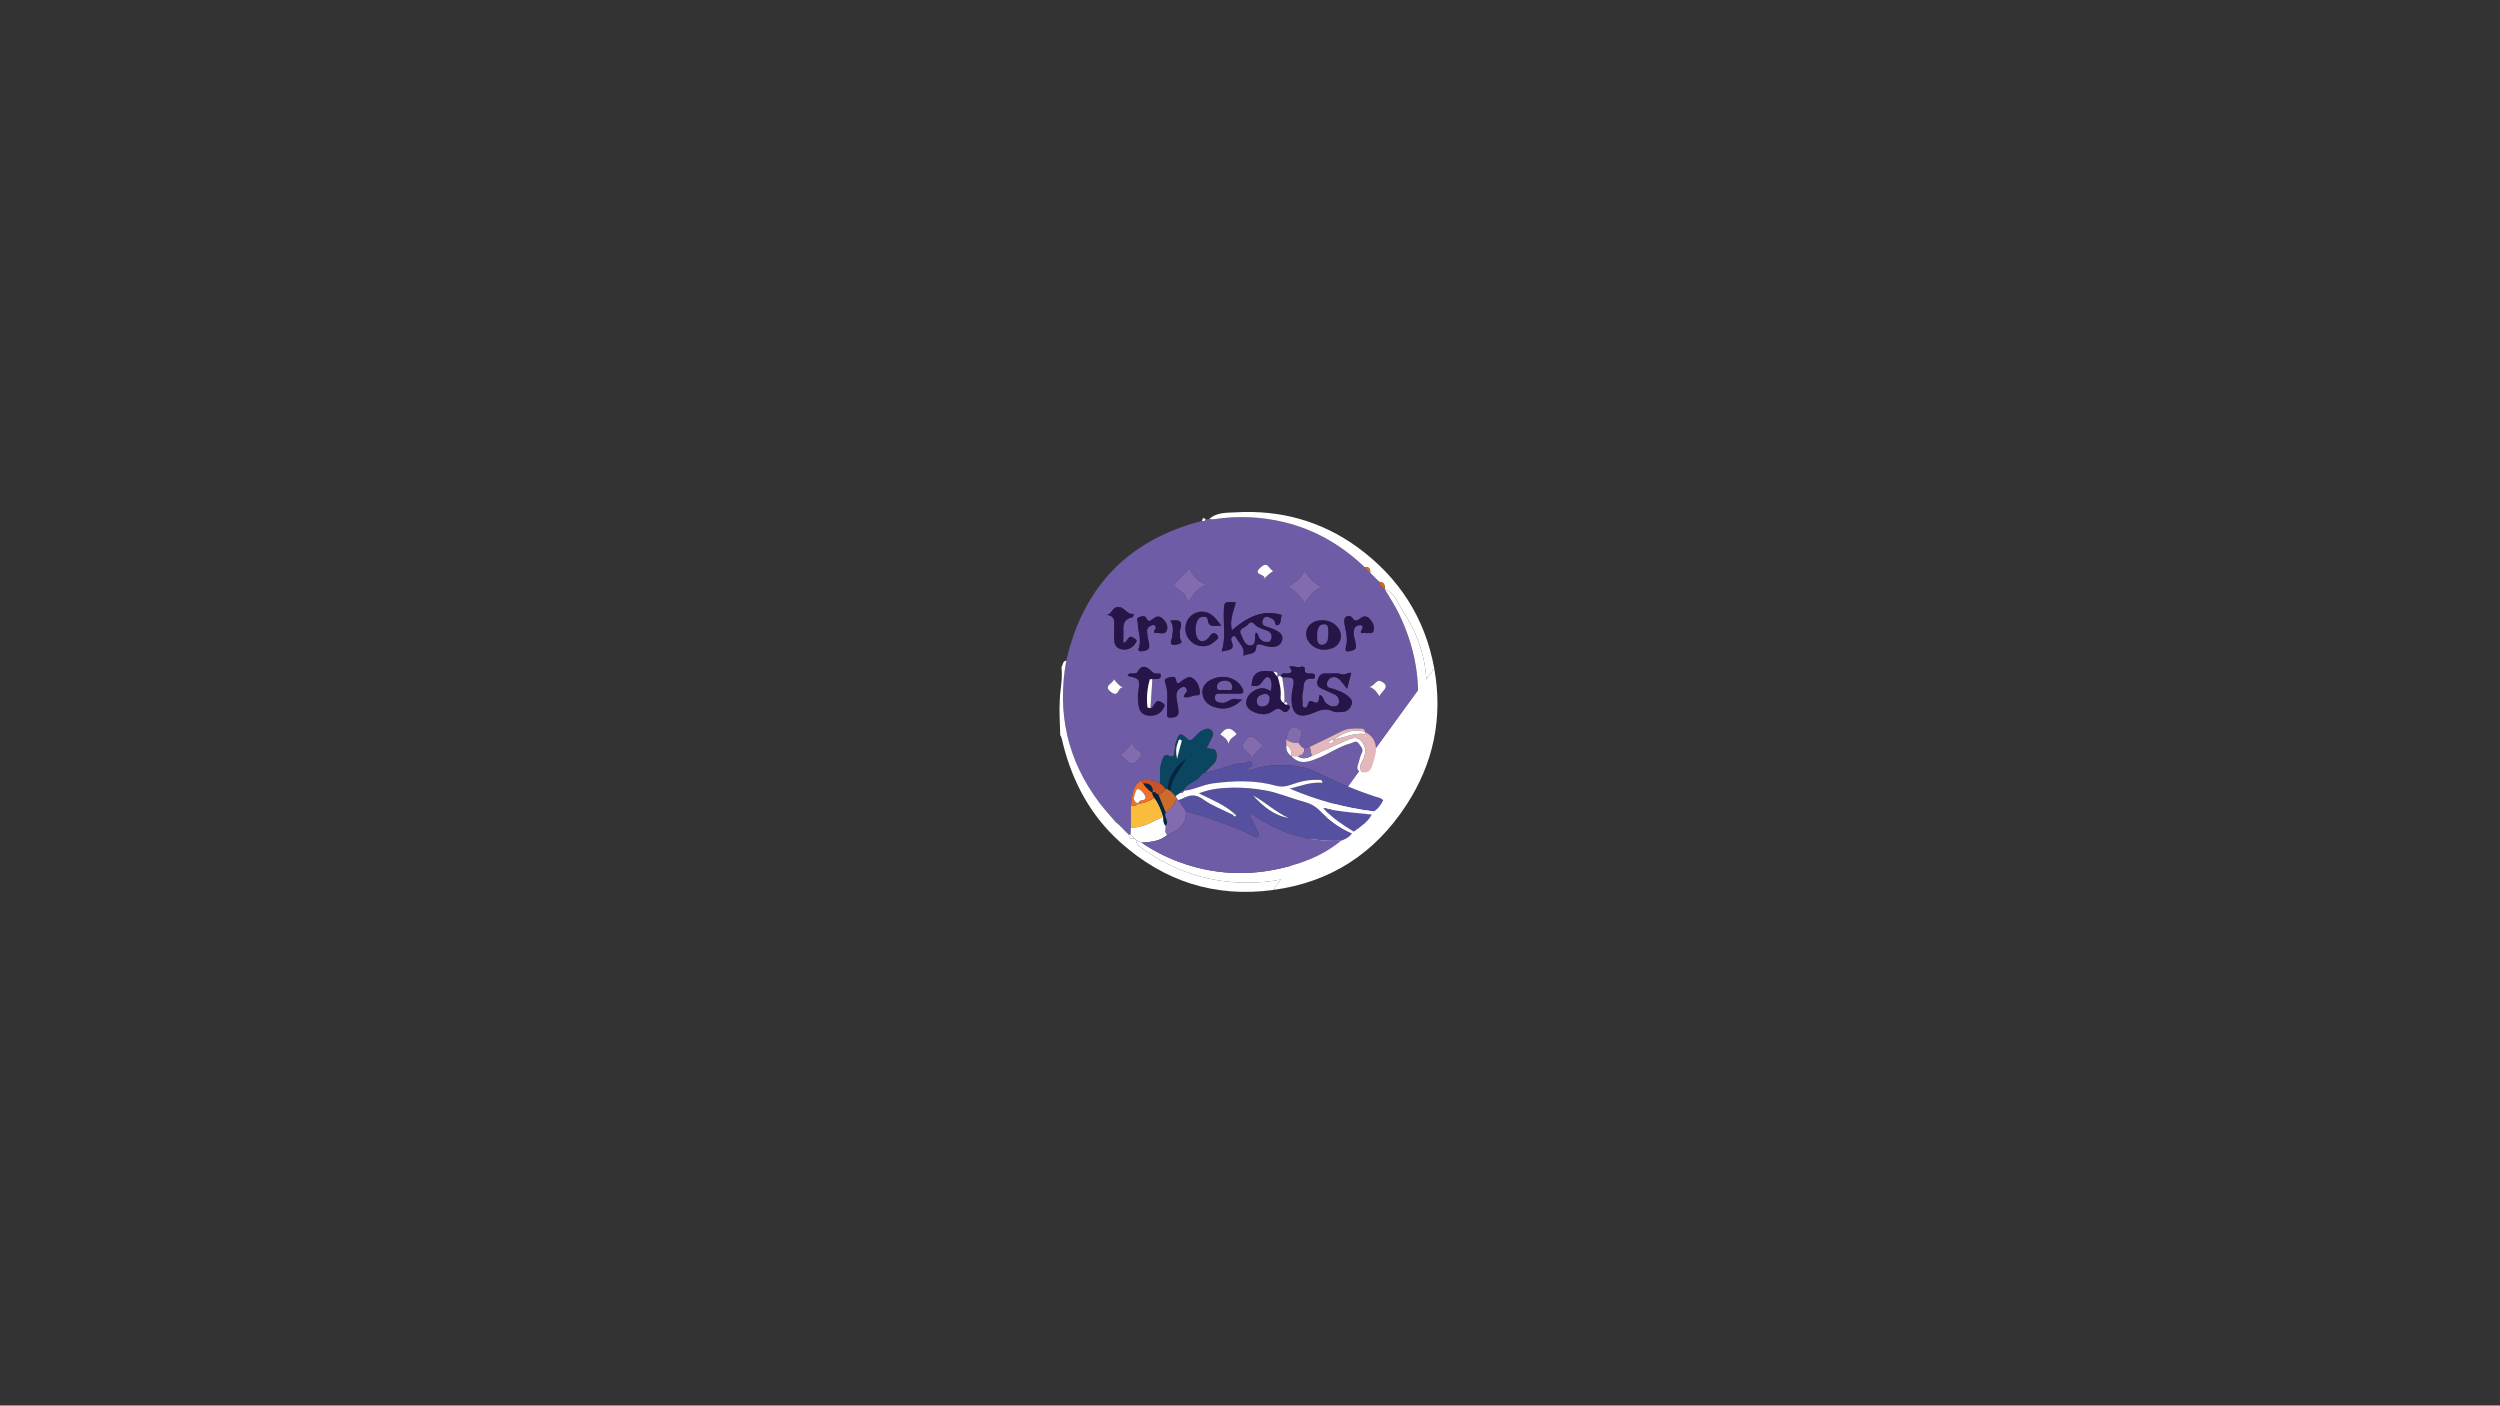 <?xml version="1.0" encoding="utf-8"?>
<!-- Generator: Adobe Illustrator 26.2.1, SVG Export Plug-In . SVG Version: 6.00 Build 0)  -->
<svg version="1.1" id="Layer_1" xmlns="http://www.w3.org/2000/svg" xmlns:xlink="http://www.w3.org/1999/xlink" x="0px" y="0px"
	 viewBox="0 0 1366 768" style="enable-background:new 0 0 1366 768;" xml:space="preserve">
<rect x="0" y="0" width="1366" height="768" fill="#333333" stroke="none"/>
<style type="text/css">
	.st0{fill:#6F5CA7;}
	.st1{fill:#FFFFFF;}
	.st2{fill:#F07E2C;}
	.st3{fill:#CC6C28;}
	.st4{fill:#5650A1;}
	.st5{fill:#0B4660;}
	.st6{fill:#271549;}
	.st7{fill:#E3B7BB;}
	.st8{fill:#FABC3C;}
	.st9{fill:#FEFEFE;}
	.st10{fill:#826CAF;}
	.st11{fill:#F17028;}
	.st12{fill:#CB5228;}
	.st13{fill:#032640;}
</style>
<g>
	<path class="st0" d="M690.27,376.09c0.19,0.02,0.38,0.05,0.57,0.09c0.07,0.01,0.13,0.03,0.2,0.05c-0.07-0.02-0.13-0.04-0.2-0.06
		C690.65,376.13,690.46,376.1,690.27,376.09z"/>
	<path class="st0" d="M691.03,376.23c0.21,0.05,0.42,0.11,0.62,0.18C691.45,376.34,691.24,376.28,691.03,376.23z"/>
	<path class="st0" d="M604.54,336.01c-0.02,0-0.04,0-0.05,0c-0.04,0-0.08,0-0.12,0c-0.23,0.01-0.48,0-0.76-0.04
		C603.93,335.98,604.24,335.98,604.54,336.01z"/>
	<path class="st0" d="M731.67,382.9c-0.09-1.32-0.64-2.22-1.49-2.89c-0.52-0.4-1.14-0.71-1.83-0.98c-0.25-0.1-0.5-0.2-0.75-0.31
		c-0.74-0.32-1.47-0.66-2.19-1.01c-0.98-0.46-1.94-0.92-2.94-1.32c-0.11-0.04-0.21-0.09-0.32-0.13c-0.2-0.09-0.4-0.19-0.58-0.3
		c-1.58-0.9-2.29-2.28-1.64-4.23c0.09-0.28,0.19-0.56,0.3-0.83c0.08-0.21,0.17-0.4,0.26-0.59l-2.11-0.05
		c-0.02,0.05-0.05,0.1-0.09,0.15c-0.03,0.05-0.06,0.09-0.11,0.13c-0.03,0.05-0.07,0.09-0.12,0.12c-0.17,0.13-0.38,0.2-0.62,0.2
		h-0.09c-0.06-0.01-0.13-0.01-0.19-0.02c-0.12-0.01-0.23-0.02-0.34-0.03c-0.86-0.04-1.55,0.03-2.11,0.2
		c-0.26,0.08-0.5,0.18-0.7,0.31c-0.24,0.13-0.44,0.29-0.61,0.47c-1.52,1.57-0.95,4.65-1.58,6.76c-0.5,1.69-0.15,3.65-0.07,5.48
		c0.04,0.91-0.43,2.22,0.85,2.56c1.17,0.32,1.82-0.67,2.02-1.68c0.17-0.83,0.53-1.47,1.04-1.73c0.18-0.09,0.37-0.14,0.57-0.14
		c0.24,0,0.51,0.07,0.8,0.22c4.48,2.35,3.27-1.74,4.07-3.63c0.14,0.05,0.27,0.11,0.39,0.17c0.25,0.13,0.46,0.29,0.64,0.46
		c1.18,1.14,1.21,3.07,2.48,4.01c0.19,0.14,0.38,0.28,0.58,0.42c0.19,0.14,0.39,0.27,0.59,0.39c0.42,0.27,0.85,0.5,1.3,0.65
		c0.13,0.06,0.27,0.1,0.4,0.13c0.03,0.02,0.06,0.03,0.09,0.03c0.16,0.05,0.32,0.08,0.48,0.1c0,0,0.01,0,0.02,0
		c0.17,0.03,0.35,0.04,0.54,0.04c0.08,0,0.16,0,0.24-0.01c0.05,0,0.11-0.01,0.17-0.02h0.1c0.05,0,0.1-0.01,0.15-0.02
		c0.04-0.01,0.09-0.02,0.13-0.03c0.02,0,0.04,0,0.06-0.01c0.02,0,0.04-0.01,0.06-0.02c0.06-0.01,0.12-0.03,0.19-0.05
		c0.13-0.03,0.26-0.07,0.39-0.12C731.34,385.28,731.74,384.18,731.67,382.9z M731.67,382.9c-0.09-1.32-0.64-2.22-1.49-2.89
		c-0.52-0.4-1.14-0.71-1.83-0.98c-0.25-0.1-0.5-0.2-0.75-0.31c-0.74-0.32-1.47-0.66-2.19-1.01c-0.98-0.46-1.94-0.92-2.94-1.32
		c-0.11-0.04-0.21-0.09-0.32-0.13c-0.2-0.09-0.4-0.19-0.58-0.3c-1.58-0.9-2.29-2.28-1.64-4.23c0.09-0.28,0.19-0.56,0.3-0.83
		c0.08-0.21,0.17-0.4,0.26-0.59l-2.11-0.05c-0.02,0.05-0.05,0.1-0.09,0.15c-0.03,0.05-0.06,0.09-0.11,0.13
		c-0.03,0.05-0.07,0.09-0.12,0.12c-0.17,0.13-0.38,0.2-0.62,0.2h-0.09c-0.06-0.01-0.13-0.01-0.19-0.02
		c-0.12-0.01-0.23-0.02-0.34-0.03c-0.86-0.04-1.55,0.03-2.11,0.2c-0.26,0.08-0.5,0.18-0.7,0.31c-0.24,0.13-0.44,0.29-0.61,0.47
		c-1.52,1.57-0.95,4.65-1.58,6.76c-0.5,1.69-0.15,3.65-0.07,5.48c0.04,0.91-0.43,2.22,0.85,2.56c1.17,0.32,1.82-0.67,2.02-1.68
		c0.17-0.83,0.53-1.47,1.04-1.73c0.18-0.09,0.37-0.14,0.57-0.14c0.24,0,0.51,0.07,0.8,0.22c4.48,2.35,3.27-1.74,4.07-3.63
		c0.14,0.05,0.27,0.11,0.39,0.17c0.25,0.13,0.46,0.29,0.64,0.46c1.18,1.14,1.21,3.07,2.48,4.01c0.19,0.14,0.38,0.28,0.58,0.42
		c0.19,0.14,0.39,0.27,0.59,0.39c0.42,0.27,0.85,0.5,1.3,0.65c0.13,0.06,0.27,0.1,0.4,0.13c0.03,0.02,0.06,0.03,0.09,0.03
		c0.16,0.05,0.32,0.08,0.48,0.1c0,0,0.01,0,0.02,0c0.17,0.03,0.35,0.04,0.54,0.04c0.08,0,0.16,0,0.24-0.01
		c0.05,0,0.11-0.01,0.17-0.02h0.1c0.05,0,0.1-0.01,0.15-0.02c0.04-0.01,0.09-0.02,0.13-0.03c0.02,0,0.04,0,0.06-0.01
		c0.02,0,0.04-0.01,0.06-0.02c0.06-0.01,0.12-0.03,0.19-0.05c0.13-0.03,0.26-0.07,0.39-0.12
		C731.34,385.28,731.74,384.18,731.67,382.9z M731.67,382.9c-0.09-1.32-0.64-2.22-1.49-2.89c-0.52-0.4-1.14-0.71-1.83-0.98
		c-0.25-0.1-0.5-0.2-0.75-0.31c-0.74-0.32-1.47-0.66-2.19-1.01c-0.98-0.46-1.94-0.92-2.94-1.32c-0.11-0.04-0.21-0.09-0.32-0.13
		c-0.2-0.09-0.4-0.19-0.58-0.3c-1.58-0.9-2.29-2.28-1.64-4.23c0.09-0.28,0.19-0.56,0.3-0.83c0.08-0.21,0.17-0.4,0.26-0.59
		l-2.11-0.05c-0.02,0.05-0.05,0.1-0.09,0.15c-0.03,0.05-0.06,0.09-0.11,0.13c-0.03,0.05-0.07,0.09-0.12,0.12
		c-0.17,0.13-0.38,0.2-0.62,0.2h-0.09c-0.06-0.01-0.13-0.01-0.19-0.02c-0.12-0.01-0.23-0.02-0.34-0.03
		c-0.86-0.04-1.55,0.03-2.11,0.2c-0.26,0.08-0.5,0.18-0.7,0.31c-0.24,0.13-0.44,0.29-0.61,0.47c-1.52,1.57-0.95,4.65-1.58,6.76
		c-0.5,1.69-0.15,3.65-0.07,5.48c0.04,0.91-0.43,2.22,0.85,2.56c1.17,0.32,1.82-0.67,2.02-1.68c0.17-0.83,0.53-1.47,1.04-1.73
		c0.18-0.09,0.37-0.14,0.57-0.14c0.24,0,0.51,0.07,0.8,0.22c4.48,2.35,3.27-1.74,4.07-3.63c0.14,0.05,0.27,0.11,0.39,0.17
		c0.25,0.13,0.46,0.29,0.64,0.46c1.18,1.14,1.21,3.07,2.48,4.01c0.19,0.14,0.38,0.28,0.58,0.42c0.19,0.14,0.39,0.27,0.59,0.39
		c0.42,0.27,0.85,0.5,1.3,0.65c0.13,0.06,0.27,0.1,0.4,0.13c0.03,0.02,0.06,0.03,0.09,0.03c0.16,0.05,0.32,0.08,0.48,0.1
		c0,0,0.01,0,0.02,0c0.17,0.03,0.35,0.04,0.54,0.04c0.08,0,0.16,0,0.24-0.01c0.05,0,0.11-0.01,0.17-0.02h0.1
		c0.05,0,0.1-0.01,0.15-0.02c0.04-0.01,0.09-0.02,0.13-0.03c0.02,0,0.04,0,0.06-0.01c0.02,0,0.04-0.01,0.06-0.02
		c0.06-0.01,0.12-0.03,0.19-0.05c0.13-0.03,0.26-0.07,0.39-0.12C731.34,385.28,731.74,384.18,731.67,382.9z M731.67,382.9
		c-0.09-1.32-0.64-2.22-1.49-2.89c-0.52-0.4-1.14-0.71-1.83-0.98c-0.25-0.1-0.5-0.2-0.75-0.31c-0.74-0.32-1.47-0.66-2.19-1.01
		c-0.98-0.46-1.94-0.92-2.94-1.32c-0.11-0.04-0.21-0.09-0.32-0.13c-0.2-0.09-0.4-0.19-0.58-0.3c-1.58-0.9-2.29-2.28-1.64-4.23
		c0.09-0.28,0.19-0.56,0.3-0.83c0.08-0.21,0.17-0.4,0.26-0.59l-2.11-0.05c-0.02,0.05-0.05,0.1-0.09,0.15
		c-0.03,0.05-0.06,0.09-0.11,0.13c-0.03,0.05-0.07,0.09-0.12,0.12c-0.17,0.13-0.38,0.2-0.62,0.2h-0.09
		c-0.06-0.01-0.13-0.01-0.19-0.02c-0.12-0.01-0.23-0.02-0.34-0.03c-0.86-0.04-1.55,0.03-2.11,0.2c-0.26,0.08-0.5,0.18-0.7,0.31
		c-0.24,0.13-0.44,0.29-0.61,0.47c-1.52,1.57-0.95,4.65-1.58,6.76c-0.5,1.69-0.15,3.65-0.07,5.48c0.04,0.91-0.43,2.22,0.85,2.56
		c1.17,0.32,1.82-0.67,2.02-1.68c0.17-0.83,0.53-1.47,1.04-1.73c0.18-0.09,0.37-0.14,0.57-0.14c0.24,0,0.51,0.07,0.8,0.22
		c4.48,2.35,3.27-1.74,4.07-3.63c0.14,0.05,0.27,0.11,0.39,0.17c0.25,0.13,0.46,0.29,0.64,0.46c1.18,1.14,1.21,3.07,2.48,4.01
		c0.19,0.14,0.38,0.28,0.58,0.42c0.19,0.14,0.39,0.27,0.59,0.39c0.42,0.27,0.85,0.5,1.3,0.65c0.13,0.06,0.27,0.1,0.4,0.13
		c0.03,0.02,0.06,0.03,0.09,0.03c0.16,0.05,0.32,0.08,0.48,0.1c0,0,0.01,0,0.02,0c0.17,0.03,0.35,0.04,0.54,0.04
		c0.08,0,0.16,0,0.24-0.01c0.05,0,0.11-0.01,0.17-0.02h0.1c0.05,0,0.1-0.01,0.15-0.02c0.04-0.01,0.09-0.02,0.13-0.03
		c0.02,0,0.04,0,0.06-0.01c0.02,0,0.04-0.01,0.06-0.02c0.06-0.01,0.12-0.03,0.19-0.05c0.13-0.03,0.26-0.07,0.39-0.12
		C731.34,385.28,731.74,384.18,731.67,382.9z M731.67,382.9c-0.09-1.32-0.64-2.22-1.49-2.89c-0.52-0.4-1.14-0.71-1.83-0.98
		c-0.25-0.1-0.5-0.2-0.75-0.31c-0.74-0.32-1.47-0.66-2.19-1.01c-0.98-0.46-1.94-0.92-2.94-1.32c-0.11-0.04-0.21-0.09-0.32-0.13
		c-0.2-0.09-0.4-0.19-0.58-0.3c-1.58-0.9-2.29-2.28-1.64-4.23c0.09-0.28,0.19-0.56,0.3-0.83c0.08-0.21,0.17-0.4,0.26-0.59
		l-2.11-0.05c-0.02,0.05-0.05,0.1-0.09,0.15c-0.03,0.05-0.06,0.09-0.11,0.13c-0.03,0.05-0.07,0.09-0.12,0.12
		c-0.17,0.13-0.38,0.2-0.62,0.2h-0.09c-0.06-0.01-0.13-0.01-0.19-0.02c-0.12-0.01-0.23-0.02-0.34-0.03
		c-0.86-0.04-1.55,0.03-2.11,0.2c-0.26,0.08-0.5,0.18-0.7,0.31c-0.24,0.13-0.44,0.29-0.61,0.47c-1.52,1.57-0.95,4.65-1.58,6.76
		c-0.5,1.69-0.15,3.65-0.07,5.48c0.04,0.91-0.43,2.22,0.85,2.56c1.17,0.32,1.82-0.67,2.02-1.68c0.17-0.83,0.53-1.47,1.04-1.73
		c0.18-0.09,0.37-0.14,0.57-0.14c0.24,0,0.51,0.07,0.8,0.22c4.48,2.35,3.27-1.74,4.07-3.63c0.14,0.05,0.27,0.11,0.39,0.17
		c0.25,0.13,0.46,0.29,0.64,0.46c1.18,1.14,1.21,3.07,2.48,4.01c0.19,0.14,0.38,0.28,0.58,0.42c0.19,0.14,0.39,0.27,0.59,0.39
		c0.42,0.27,0.85,0.5,1.3,0.65c0.13,0.06,0.27,0.1,0.4,0.13c0.03,0.02,0.06,0.03,0.09,0.03c0.16,0.05,0.32,0.08,0.48,0.1
		c0,0,0.01,0,0.02,0c0.17,0.03,0.35,0.04,0.54,0.04c0.08,0,0.16,0,0.24-0.01c0.05,0,0.11-0.01,0.17-0.02h0.1
		c0.05,0,0.1-0.01,0.15-0.02c0.04-0.01,0.09-0.02,0.13-0.03c0.02,0,0.04,0,0.06-0.01c0.02,0,0.04-0.01,0.06-0.02
		c0.06-0.01,0.12-0.03,0.19-0.05c0.13-0.03,0.26-0.07,0.39-0.12C731.34,385.28,731.74,384.18,731.67,382.9z M700.62,370.1v0.01
		c1.67-0.05,2.95-0.05,3.9,0.08C703.58,370.05,702.3,370.05,700.62,370.1z M764.26,335.12c-2.22-4.55-5.06-8.79-7.6-13.18
		c0,0-0.01,0-0.01-0.01c-1.54-0.93-2.93-1.99-3.04-4.03c-1.65-1.65-3.3-3.3-4.94-4.94c-1.31-0.75-2.33-1.77-3.07-3.09
		c-12.47-11.92-26.87-20.39-43.7-24.49c-12.77-3.1-25.67-3.63-38.67-1.66c-0.8,0.13-1.65-0.06-2.48-0.1
		c-0.65,0.09-1.3,0.19-1.95,0.28c-0.44,0.92-1.22,0.88-2.05,0.73c-40.16,10.36-64.83,35.84-74.13,76.35
		c-5.17,28.42,0.56,54.32,17.95,77.46c2.85,3.81,6.12,7.29,9.2,10.91c0.37,0.27,0.73,0.54,1.1,0.82c1.98,1.97,3.95,3.96,5.93,5.94
		c0.32,0.06,0.63,0.03,0.94-0.07c0.06-1.28,0.12-2.56,0.18-3.84v-12.03c0.78-4.24,0.59-8.88,3.69-12.16
		c0.1-0.12,0.23-0.24,0.35-0.35c0.5-0.47,1.07-0.91,1.73-1.31c0.47-0.07,0.93-0.12,1.39-0.16c2.08-0.15,4.1,0.02,6.03,0.67
		c0.3,0.1,0.6,0.21,0.9,0.34c0.6,0.25,1.18,0.54,1.76,0.89c0.28-4.12-0.36-8.32,1.11-12.35c0.03-0.09,0.07-0.18,0.1-0.27
		c0.1-0.28,0.21-0.56,0.33-0.84c0.1-0.25,0.22-0.49,0.34-0.71c0.07-0.12,0.13-0.22,0.2-0.33c0.1-0.15,0.21-0.3,0.32-0.42
		c0-0.01,0.01-0.01,0.01-0.01c0.06-0.07,0.12-0.13,0.18-0.18c0.06-0.06,0.13-0.11,0.19-0.16c0.38-0.27,0.83-0.38,1.38-0.23
		c0.08,0.03,0.17,0.06,0.26,0.09c0.09,0.03,0.18,0.07,0.27,0.12c0.19,0.1,0.37,0.19,0.53,0.26c0.77,0.32,1.3,0.37,1.67,0.22
		c0.13-0.05,0.24-0.12,0.33-0.21c0.09-0.09,0.17-0.19,0.23-0.31c0.33-0.6,0.35-1.54,0.52-2.25c0.4-1.58,0.21-3.23,0.78-4.88
		c0.7-2.04,1.19-3.33,1.76-3.95c0.38-0.41,0.8-0.51,1.36-0.32c0.35,0.13,0.77,0.38,1.26,0.74c0.09,0.06,0.17,0.13,0.26,0.2
		c0.18,0.13,0.36,0.28,0.55,0.44c0.38,0.32,0.81,0.69,1.29,1.12c1.29,1.15,1.94,0.58,2.87-0.26c1.72-1.54,3.04-3.52,5.21-4.58
		c0.35-0.17,0.7-0.33,1.05-0.47c0.91-0.35,1.8-0.54,2.68-0.22c0.23,0.08,0.46,0.2,0.69,0.36c0.08,0.05,0.15,0.11,0.23,0.17
		c0.1,0.08,0.19,0.17,0.26,0.25c1.26,1.25,0.82,2.79,0.05,4.27c-0.9,1.75-1.77,3.52-2.67,5.31v0.01c0.46,0.21,1,0.3,1.54,0.35
		c1.61,0.17,3.34,0.04,3.74,2.39c0.42,2.39-0.04,4.41-1.73,6.11c-0.18,0.19-0.38,0.37-0.6,0.55c-0.35,0.29-0.68,0.61-1,0.93
		c-0.96,0.96-1.82,2.05-2.76,3.05v0.01c7.26-0.82,13.68-5.04,21.13-5.17c1.51-0.03,3.42-1.78,4.39,0.13
		c0.93,1.86-2.52,1.77-2.59,4.31c7.1-2.67,14.21-3.56,21.5-3.28c5.87,0.24,11.44,1.36,16.73,4.02c0.95,0.48,1.92,0.96,2.88,1.43
		c0.03,0.02,0.07,0.04,0.1,0.06c0.06,0.03,0.13,0.06,0.19,0.09h0.01c0.04,0.01,0.07,0.03,0.11,0.05c1.3,0.63,2.61,1.24,3.93,1.84
		c0.58,0.27,1.16,0.54,1.74,0.8c0.01,0.01,0.03,0.02,0.05,0.02c0.61,0.28,1.22,0.56,1.84,0.82c0.04,0.02,0.07,0.04,0.11,0.05
		c0.56,0.25,1.13,0.5,1.7,0.73c0.67,0.3,1.35,0.58,2.03,0.87c0.58,0.25,1.17,0.49,1.75,0.72c1.06,0.44,2.12,0.86,3.19,1.28
		c1.19,0.47,2.39,0.94,3.6,1.38c0.29,0.11,0.58,0.22,0.87,0.33c0.74,0.27,1.49,0.55,2.24,0.81c0.02,0.01,0.04,0.02,0.06,0.02
		c0.54,0.2,1.08,0.39,1.62,0.58c0.04,0.01,0.08,0.03,0.11,0.04c1.17,0.42,2.34,0.82,3.51,1.21c1.53,0.51,3.29,0.63,4.44,2.04
		c8.52-10.44,13.58-22.56,16.53-35.55C777.59,378.6,774.64,356.36,764.26,335.12z M738.66,337.29c0.11,0.16,0.22,0.31,0.32,0.45
		c0.2,0.27,0.4,0.5,0.6,0.68c0.05,0.05,0.1,0.09,0.15,0.13c0.09,0.08,0.19,0.15,0.28,0.21c0.09,0.06,0.19,0.11,0.28,0.15
		c0.09,0.04,0.17,0.07,0.26,0.09c0.39,0.1,0.75,0.05,1.11-0.1h0.01c0.18-0.08,0.36-0.18,0.53-0.28c0,0,0,0,0.01,0
		c0.12-0.08,0.24-0.16,0.36-0.24c0.3-0.21,0.62-0.46,0.95-0.69c0.13-0.09,0.26-0.18,0.4-0.27c0.15-0.1,0.3-0.18,0.45-0.26
		c1.39-0.66,2.87-0.29,4.04,1c1.63,1.79,2.7,3.84,2.17,6.32c-0.47,2.17-2.39,1.16-3.93,1.54c-0.66-0.86-4.89,1.6-2.23-2.68
		c0.23-0.37,0.16-0.84-0.07-1.2c-0.04-0.07-0.09-0.13-0.15-0.2c-0.1-0.12-0.23-0.22-0.37-0.3c-0.17-0.08-0.35-0.12-0.53-0.11
		c-0.21,0.02-0.42,0.04-0.62,0.07c-0.2,0.04-0.39,0.09-0.58,0.14c-0.19,0.06-0.37,0.13-0.55,0.21c-0.26,0.12-0.5,0.28-0.72,0.46
		c-0.07,0.06-0.14,0.13-0.21,0.2c-0.41,0.42-0.71,0.99-0.87,1.73c-0.58,2.75,0.78,5.2,1.09,7.81c0.18,1.42-0.06,2.23-0.79,2.76
		c-0.23,0.16-0.5,0.3-0.84,0.42c-0.16,0.05-0.34,0.11-0.53,0.16c-2.43,0.65-4.23,1.19-3.14-2.73c1.18-4.24-0.55-8.52-1-12.77
		C734.08,335.62,738.03,336.34,738.66,337.29z M724.52,339.1c1.31,0.24,2.54,0.7,3.62,1.33c0.13,0.08,0.27,0.16,0.4,0.24
		c0.38,0.25,0.75,0.52,1.1,0.81c0.23,0.19,0.45,0.4,0.65,0.61c1.51,1.53,2.41,3.48,2.33,5.55c-0.11,2.84-1.55,4.99-3.99,6.2
		c-0.49,0.24-1.02,0.45-1.58,0.61c-1.14,0.34-2.43,0.51-3.86,0.51c-0.31,0-0.61-0.02-0.92-0.05c-0.28-0.03-0.57-0.07-0.85-0.12
		c-0.9-0.18-1.77-0.47-2.57-0.88c-0.4-0.2-0.78-0.42-1.14-0.66c-0.25-0.16-0.48-0.34-0.71-0.52c-1.91-1.54-3.19-3.74-3.26-6.09
		c-0.08-2.45,0.94-4.5,2.72-5.88c0.16-0.13,0.33-0.25,0.51-0.35c0.58-0.39,1.23-0.7,1.94-0.94c0.26-0.1,0.53-0.17,0.81-0.24
		c0.01,0,0.02-0.01,0.02-0.01c0.87-0.21,1.81-0.32,2.81-0.31C723.22,338.92,723.88,338.98,724.52,339.1z M705.27,319.78
		c0.68-0.43,1.34-0.87,1.97-1.33c2.31-1.68,4.24-3.64,5.57-6.56c2.51,3.74,5.06,6.63,9.03,8.79c-3.72,2.42-6.96,4.79-8.79,9.21
		c-2.36-4.13-5.19-6.99-9.16-9.25C704.36,320.35,704.82,320.07,705.27,319.78z M688.71,310.08c4.27-3.91,4.51,1.07,7.02,1.9
		c-2.07,1.4-3.65,2.69-5.09,4.57C692.58,313.46,683.73,314.63,688.71,310.08z M668.67,334.66c0.06-2.09,0.06-3.44,0.35-4.3
		c0.01-0.05,0.02-0.09,0.04-0.13c0.07-0.19,0.16-0.36,0.27-0.5c0.02-0.03,0.04-0.05,0.06-0.07c0.59-0.68,1.73-0.74,3.98-0.62
		c0.55,0.03,1.18,0.08,1.88,0.12c-1.27,5.03-3.54,9.65-2.15,15.18c7.88-6.56,16.27-11.69,27.21-8.35c-0.15,0.79-0.45,2.03-0.59,3.28
		c-0.13,1.11-0.59,2.11-1.59,2.31c-0.46,0.1-0.76,0.01-0.96-0.17c-0.1-0.1-0.18-0.23-0.24-0.37c-0.19-0.43-0.22-1.02-0.4-1.45
		c-0.36-0.87-1.04-1.32-1.78-1.68c-0.45-0.21-0.92-0.39-1.36-0.61c-0.23-0.11-0.45-0.19-0.66-0.25c-1.15-0.29-2.14,0.2-2.65,1.4
		c-0.63,1.46-0.65,2.99,1.23,3.7c1.7,0.64,3.47,1.09,5.1,1.85c0.92,0.44,1.86,0.93,2.63,1.54c0.1,0.08,0.21,0.17,0.31,0.27
		c1.09,0.98,1.7,2.28,1.15,4.12c-0.25,0.83-0.64,1.49-1.13,2c-0.19,0.2-0.4,0.38-0.62,0.54c-0.57,0.39-1.22,0.66-1.92,0.81
		c-0.14,0.04-0.28,0.06-0.43,0.08c-0.85,0.14-1.77,0.13-2.7,0.03c-0.54-0.06-1.08-0.17-1.62-0.31c-0.18-0.05-0.36-0.1-0.54-0.15
		c-0.36-0.1-0.71-0.21-1.06-0.32c-0.36-0.12-0.71-0.24-1.06-0.35c-0.21-0.07-0.44-0.12-0.67-0.15c-0.56-0.09-1.15-0.08-1.6,0.06
		c-0.17,0.07-0.32,0.14-0.43,0.24c-0.06,0.05-0.11,0.1-0.16,0.16c-0.09,0.13-0.13,0.28-0.13,0.46c0.02,1.48-0.31,2.42-0.87,3.04
		c-0.3,0.33-0.66,0.57-1.07,0.75c-0.25,0.11-0.51,0.2-0.78,0.28c-0.18,0.05-0.37,0.1-0.56,0.14c-0.29,0.07-0.58,0.13-0.88,0.18
		c-1,0.2-2.04,0.4-2.97,0.89c1.15-4.31-1.85-6.35-3.44-9.04c-0.48-0.83-0.73-2.07-2-1.65c-1.08,0.37-1.42,1.65-1.04,2.54
		c1,2.34,0.84,3.56,0.09,4.25c-0.09,0.09-0.2,0.18-0.31,0.25c-0.06,0.04-0.12,0.07-0.18,0.1c-0.12,0.07-0.25,0.13-0.38,0.18
		c-0.54,0.21-1.19,0.34-1.85,0.46c-0.17,0.03-0.34,0.06-0.51,0.09c-0.33,0.06-0.67,0.13-1,0.2c-0.16,0.04-0.32,0.09-0.48,0.13
		c-0.24,0.07-0.47,0.15-0.69,0.25C669.79,348.74,668.49,341.66,668.67,334.66z M642.21,318.85c0.7-1.28,1.98-2.45,3.38-3.73
		c0.35-0.32,0.71-0.65,1.07-0.98c1.07-1.01,2.15-2.1,3.06-3.36c2.36,3.58,4.38,7.05,9.3,8.57c-4.51,2.21-7.2,5.16-9.45,9.55
		c-0.76-1.2-1.28-1.7-1.44-2.3c-0.22-0.82-0.71-1.52-1.32-2.15c-0.08-0.08-0.16-0.16-0.24-0.24c-0.08-0.08-0.16-0.15-0.24-0.23
		c-0.17-0.15-0.34-0.29-0.52-0.44c-0.17-0.14-0.35-0.28-0.53-0.42c-0.27-0.2-0.54-0.4-0.8-0.6c-0.18-0.13-0.35-0.26-0.52-0.39
		c-0.25-0.19-0.49-0.38-0.71-0.57c-0.15-0.12-0.29-0.25-0.41-0.38C642.09,320.45,641.73,319.71,642.21,318.85z M639.45,339.1
		c0.24-0.03,0.47-0.05,0.7-0.07c0.47-0.04,0.93-0.08,1.36-0.1c0.85-0.04,1.6-0.01,2.22,0.16c0.18,0.05,0.35,0.11,0.51,0.19
		c0.24,0.11,0.44,0.26,0.6,0.45c0.17,0.18,0.3,0.4,0.38,0.67c0.03,0.09,0.06,0.19,0.08,0.29c0.16,0.76,0.03,1.82-0.46,3.29
		c-0.45,1.34,0.07,2.97-0.07,4.45c-0.1,1.12,1.95,2.56-0.23,3.31c-0.34,0.12-0.7,0.23-1.08,0.33c-0.76,0.2-1.56,0.34-2.24,0.27
		c-0.23-0.02-0.45-0.06-0.64-0.13c-0.1-0.03-0.19-0.07-0.28-0.12c-1.16-0.63-0.11-2.32,0.08-3.6c0.4-2.82,1.13-5.77-0.55-8.77
		c-0.11-0.2-0.24-0.41-0.37-0.61h-0.01V339.1z M605.12,335.92c0.07-0.02,0.13-0.04,0.2-0.05c0.01-0.01,0.01-0.01,0.02-0.01
		c0.07-0.02,0.14-0.05,0.21-0.08c0.14-0.06,0.27-0.13,0.39-0.21c0.4-0.24,0.73-0.56,1.02-0.91c0.14-0.17,0.28-0.36,0.42-0.54
		c0.42-0.56,0.81-1.14,1.32-1.6c0.07-0.07,0.15-0.13,0.23-0.19c0.12-0.1,0.25-0.18,0.39-0.25c0.11-0.06,0.22-0.12,0.34-0.17
		c0.04-0.01,0.08-0.03,0.13-0.04c0.11-0.04,0.22-0.07,0.34-0.1c4.04-0.88,5.24,4.13,8.96,3.66c0.67-0.09,0.17,1.72-0.47,1.86
		c-6.43,1.42-4.49,6.58-4.85,10.7c-0.09,0.99-0.01,1.99-0.01,3.17c2.76,0.19,2.17-5.18,5.88-2.45c1.13,0.82,1.83,1.01,1.05,2.33
		c-1.68,2.86-4.21,4.27-7.47,3.81c-0.97-0.14-1.77-0.44-2.41-0.88c-0.25-0.18-0.48-0.38-0.69-0.6c-0.93-0.99-1.36-2.42-1.36-4.15
		c0.01-2-0.05-4,0.01-6.01c0.01-0.4,0.03-0.8,0.05-1.2c0.03-0.59,0.05-1.17,0.02-1.74c-0.01-0.16-0.02-0.3-0.03-0.46
		c0-0.15-0.02-0.3-0.05-0.45c-0.01-0.11-0.03-0.22-0.06-0.34c0-0.03,0-0.06-0.02-0.1c-0.01-0.07-0.03-0.14-0.05-0.21
		c-0.02-0.06-0.04-0.13-0.06-0.2c-0.04-0.14-0.09-0.27-0.15-0.39c-0.01-0.02-0.02-0.04-0.03-0.06c-0.06-0.13-0.13-0.26-0.21-0.38
		c-0.13-0.21-0.28-0.4-0.48-0.57c-0.1-0.09-0.21-0.18-0.33-0.26c-0.03-0.02-0.07-0.05-0.1-0.07c-0.03-0.03-0.07-0.05-0.11-0.07
		c-0.07-0.05-0.15-0.09-0.23-0.13c-0.1-0.05-0.21-0.11-0.33-0.16c-0.13-0.05-0.27-0.1-0.42-0.14c-0.08-0.03-0.16-0.05-0.25-0.07
		c-0.38-0.1-0.81-0.17-1.3-0.2C604.8,335.99,604.98,335.96,605.12,335.92z M607.39,378.37c-5.29-3.65,0.95-4.79,1.25-7.25
		c1.52,1.91,2.84,3.49,4.95,4.69C610.8,375.07,611.53,381.24,607.39,378.37z M612.15,412.29c2.47-1.43,4.32-3.47,6.6-6.91
		c-0.08,1.38,0.51,2.34,1.29,3.11c0.13,0.13,0.27,0.26,0.41,0.38c0.08,0.06,0.15,0.12,0.22,0.18c0.22,0.18,0.45,0.34,0.67,0.51
		c1.58,1.18,3.04,2.11,1.48,4.25C619.12,418.88,618.48,418.41,612.15,412.29z M635.9,386.69v0.01c-0.1,0.19-0.2,0.38-0.31,0.55
		c-0.42,0.73-0.9,1.34-1.44,1.84c-0.27,0.25-0.55,0.47-0.85,0.67c-0.15,0.1-0.3,0.2-0.45,0.28c-1.31,0.74-2.86,1.04-4.62,1
		c-0.22,0-0.43-0.01-0.64-0.03c-3.13-0.28-4.95-2.15-5.42-5.26c-0.37-2.44-0.59-5-0.25-7.42c0.58-4.1,0.87-5.93-0.17-7.03
		c-0.04-0.05-0.08-0.09-0.13-0.13c-0.09-0.08-0.19-0.16-0.3-0.24c-0.05-0.04-0.11-0.08-0.17-0.11c-0.12-0.07-0.25-0.14-0.39-0.21
		c-0.14-0.06-0.28-0.13-0.44-0.19c-0.16-0.06-0.33-0.13-0.52-0.19c-0.36-0.12-0.77-0.24-1.22-0.36c-0.23-0.06-0.47-0.12-0.73-0.19
		c-0.51-0.13-1.06-0.26-1.68-0.41c0.48-1.94,2.09-1.02,3.2-1.28c0.53-0.12,1.11-0.04,1.58-0.28c0.08-0.05,0.17-0.1,0.24-0.17
		c0.12-0.1,0.23-0.23,0.32-0.41c2-3.71,4.59-3.69,8.09,0.02c0.16,0.17,0.36,0.3,0.57,0.42c0.22,0.11,0.45,0.22,0.67,0.32
		c0.06,0.03,0.12,0.05,0.19,0.08c0.01,0,0.01,0,0.01,0c0.13,0.04,0.28,0.06,0.43,0.07c0.85,0.06,1.92-0.23,2.48,0.14
		c0.06,0.04,0.11,0.09,0.15,0.14c0.17,0.2,0.25,0.52,0.19,1.03c-0.28,2.29-2.94,1.44-4.63,1.76c-0.34,5.27-0.67,10.54-1,15.82
		c2.43-0.2,2.01-5.8,6.23-3.1C636.46,384.84,636.66,385.19,635.9,386.69z M631.68,345.9c-0.3,0.06-0.65-0.09-0.99-0.15
		c-0.83-1.37,2.07-2.43,0.32-3.93c-0.87-0.75-1.52-0.14-2.25,0.13c-1.68,0.62-2.18,1.98-1.98,3.59c0.24,1.96,0.51,3.92,0.99,5.82
		c0.45,1.78,0.15,2.82-0.58,3.46c-0.07,0.07-0.16,0.14-0.26,0.21c-0.28,0.18-0.6,0.33-0.95,0.44c-0.23,0.08-0.48,0.14-0.74,0.19
		c-0.52,0.1-1.08,0.17-1.65,0.22c-0.89,0.08-1.87-0.41-1.48-1.41c1.88-4.83-0.4-9.48-0.43-14.21c-0.01-1.07-1-2.38,0.57-2.99
		c1.37-0.53,3.51-1.02,4.06,0.36c0.92,2.31,2.05,1.76,3.22,0.81c1.88-1.51,3.71-2.36,5.71-0.46c1.89,1.81,3.29,4.19,2.23,6.68
		C636.4,347.17,633.66,345.53,631.68,345.9z M654.21,379.89c-0.83-0.05-1.63,0.13-2.42,0.36c-0.36,0.1-0.71,0.22-1.06,0.32
		c-0.28,0.09-0.56,0.17-0.85,0.24c-0.97,0.24-1.97,0.36-3.04,0.03c-0.12-1.55,2.25-2.59,1.58-4.25c-0.02-0.06-0.05-0.11-0.07-0.16
		c-0.08-0.16-0.19-0.33-0.33-0.5c-0.1-0.12-0.19-0.22-0.3-0.31c-0.1-0.08-0.2-0.15-0.3-0.21c-0.1-0.05-0.2-0.09-0.31-0.11
		c-0.52-0.13-1.08,0.07-1.72,0.41c-2.23,1.21-2.88,3.2-2.55,5.43c0.34,2.28,0.74,4.54,1.04,6.82c0.22,1.64-0.04,2.61-0.69,3.19
		c-0.35,0.33-0.83,0.54-1.42,0.69c-0.46,0.13-1,0.21-1.59,0.27c-0.63,0.07-1.11,0.05-1.47-0.04c-0.07-0.01-0.13-0.03-0.19-0.06
		c-0.24-0.07-0.42-0.19-0.55-0.34c-0.02-0.01-0.04-0.03-0.06-0.06c-0.03-0.03-0.05-0.06-0.07-0.1c-0.07-0.11-0.12-0.23-0.15-0.36
		c-0.2-0.74,0.08-1.78,0.04-2.69c-0.22-5.11,0.88-10.32-1.05-15.28c-0.42-1.1-0.23-1.81,0.29-2.26c0.32-0.29,0.77-0.47,1.27-0.6
		c0.09-0.02,0.19-0.05,0.29-0.07c1.49-0.39,3.62-1.05,3.95,0.94c0.16,0.93,0.37,1.51,0.61,1.83c0.03,0.04,0.06,0.07,0.09,0.1
		c0.86,0.92,2.07-0.92,2.77-1.3c1.88-1,3.47-2.78,5.8-1.21c2.51,1.7,3.44,4.35,3.92,7.17C655.85,378.81,655.51,379.97,654.21,379.89
		z M654.8,352.74c-0.17-0.04-0.34-0.1-0.5-0.16c-0.33-0.11-0.65-0.24-0.97-0.39c-0.32-0.14-0.63-0.31-0.94-0.5
		c-0.92-0.55-1.77-1.27-2.51-2.14c-3.11-3.66-2.85-9.3,0.49-12.65c0.11-0.11,0.24-0.23,0.36-0.34c0.22-0.19,0.44-0.38,0.67-0.55
		c0.68-0.51,1.41-0.91,2.17-1.2c2.16-0.83,4.55-0.77,6.74,0.18c0.29,0.13,0.58,0.27,0.86,0.43c0.14,0.08,0.28,0.16,0.42,0.25
		c0.28,0.17,0.56,0.36,0.82,0.57c0.4,0.31,0.79,0.66,1.16,1.04c0.94,0.96,1.75,2.03,2.72,3.27c0.17,0.21,0.33,0.42,0.5,0.63
		c0.17,0.21,0.34,0.43,0.52,0.65c0,0.01,0.01,0.01,0.01,0.02h0.01v0.01c-0.6-0.03-1.21,0.01-1.8,0.05c-1.75,0.14-3.41,0.4-4.48-0.53
		c-0.15-0.13-0.28-0.29-0.41-0.47c-0.13-0.19-0.25-0.4-0.35-0.65c-0.1-0.25-0.18-0.52-0.25-0.83c-0.07-0.32-0.12-0.66-0.16-1.05
		c-0.01-0.15-0.04-0.28-0.08-0.4c-0.06-0.18-0.15-0.32-0.27-0.45c-0.08-0.09-0.17-0.16-0.28-0.22c-0.04-0.04-0.1-0.06-0.15-0.09
		c-0.09-0.05-0.19-0.09-0.3-0.12c-0.01,0-0.02-0.01-0.04-0.01c-0.1-0.03-0.2-0.05-0.31-0.07c-0.12-0.03-0.26-0.04-0.4-0.05
		c-0.15-0.01-0.31-0.01-0.46-0.01c-0.44,0-0.83,0.07-1.19,0.19c-1.09,0.36-1.83,1.22-2.27,2.25c-1.18,2.79-1.22,5.79-0.2,8.62
		c1.09,3.02,4.36,3.22,6.57,0.28c0.48-0.64,0.94-1.31,1.44-1.77c0.11-0.1,0.22-0.2,0.34-0.27c0.43-0.3,0.9-0.42,1.45-0.23
		c0.3,0.1,0.62,0.3,0.98,0.62c0.09,0.08,0.16,0.15,0.23,0.23c1.1,1.13,0.69,1.97-0.06,2.67c-0.06,0.06-0.12,0.12-0.19,0.17
		c-0.07,0.05-0.13,0.11-0.2,0.16c-0.13,0.11-0.27,0.21-0.4,0.31c-0.14,0.1-0.27,0.2-0.4,0.29c-0.07,0.04-0.13,0.09-0.19,0.14
		c-0.12,0.09-0.24,0.18-0.34,0.27c-1.25,1.12-2.72,1.8-4.26,2.07C657.55,353.2,656.15,353.12,654.8,352.74z M671.41,406.41
		c-0.88-2.41-2.37-3.56-3.95-4.63c-0.23-0.16-0.45-0.31-0.68-0.46c0.14-0.19,0.27-0.36,0.39-0.53c0.14-0.19,0.29-0.36,0.43-0.53
		c0.27-0.32,0.55-0.6,0.82-0.85c0.15-0.13,0.29-0.25,0.44-0.35c2.17-1.64,4.4-1.03,6.82,1.98
		C674.46,402.76,671.73,403.25,671.41,406.41z M676.83,379.05c-0.66-0.03-1.31-0.05-1.97-0.06c-2.5-0.05-5.01,0-7.51,0.05
		c-0.63,0.01-1.34-0.07-1.95,0c-0.14,0.02-0.27,0.05-0.4,0.08c-0.12,0.04-0.24,0.08-0.35,0.14s-0.21,0.13-0.31,0.21
		c-0.34,0.33-0.55,0.87-0.52,1.76c0.02,0.46,0.09,0.84,0.22,1.16c0.04,0.11,0.09,0.21,0.14,0.3c0.1,0.18,0.22,0.34,0.38,0.47
		c0.64,0.6,1.65,0.74,2.73,0.88c0.13,0.01,0.25,0.03,0.37,0.04c2.89,0.33,4.77-2.81,7.7-2.15c0.09,0.02,0.19,0.05,0.28,0.08
		c0.55,0.16,1.15,0.16,2.05,0.2c0.3,0.02,0.63,0.04,1,0.07c-0.43,0.42-0.86,0.81-1.29,1.16c-4.77,3.99-9.51,4.63-14.87,2.54
		c-3.52-1.38-5.4-4.29-5.53-7.57c-0.07-1.98,0.64-3.65,1.91-4.99c0.27-0.29,0.57-0.56,0.89-0.81c0.16-0.12,0.32-0.25,0.49-0.37
		c0.34-0.24,0.71-0.46,1.09-0.67c0.39-0.21,0.79-0.4,1.21-0.58c3.93-1.67,8.27-1.44,11.64,0.4c0.46,0.25,0.9,0.53,1.32,0.84
		c1.25,0.93,2.32,2.12,3.1,3.55c0.79,1.47,1.05,2.56,0.07,3.03C678.32,379,677.7,379.09,676.83,379.05z M683.67,414.88
		c0.14-1.96-0.95-3.01-2.11-3.9c-0.15-0.11-0.29-0.22-0.44-0.33c-1.56-1.15-3-2.16-1.46-4.83c4.53-7.87,7.01,0.13,10.77,1.26
		C688.16,409.43,685.79,410.99,683.67,414.88z M701.45,388.89c-0.24-0.1-0.47-0.26-0.69-0.46c-1.35-1.28-2.47-1.42-3.73-0.84
		c-0.34,0.16-0.7,0.37-1.07,0.63c-0.12,0.08-0.25,0.17-0.38,0.27c-3.59,2.69-7.68,1.97-11.28,0.15c-2.53-1.28-4.21-3.62-2.9-7
		c0.21-0.56,0.52-1.1,0.9-1.62c0.26-0.35,0.55-0.68,0.86-0.99c0.94-0.95,2.11-1.75,3.36-2.27c0.21-0.1,0.42-0.18,0.63-0.25
		c1.04-0.36,2.11-0.52,3.12-0.42c0.19,0.02,0.38,0.05,0.57,0.09c0.07,0.01,0.13,0.03,0.2,0.05c0.21,0.05,0.42,0.11,0.62,0.18
		c0.14,0.05,0.27,0.1,0.41,0.16c0.28,0.11,0.55,0.24,0.84,0.38c0.43,0.2,0.88,0.42,1.38,0.63c0.69-2.09,0.73-4.07,0.13-5.86
		c-0.53-1.55-2.07-2.61-3.38-0.88c-3.11,4.06-3,4.14-7.19,3.99c0.16-3.24,0.9-5.43,2.46-6.73c0.35-0.29,0.74-0.53,1.17-0.73
		c1.87-0.88,4.56-0.95,8.29-0.36c1.53,0.17,3.07,0.32,1.95,2.54l0.07,0.39l0.39,0.06c0.38-0.68,0.92-0.83,1.61-0.46
		c0.17-0.85,0.54-1.27,1-1.45c0.05-0.03,0.1-0.04,0.15-0.05c0.45-0.14,0.96-0.1,1.47-0.07c0.35,0.03,0.7,0.05,1.02,0.02
		c0.95-0.09,1.56-0.28,1.9-0.54c0.88-0.67,0.1-1.81-0.86-3.14c0.11-0.05,0.23-0.09,0.34-0.13c0.23-0.07,0.46-0.11,0.69-0.13
		c0.22-0.02,0.45-0.02,0.67,0c0.23,0.01,0.46,0.04,0.68,0.08c0.46,0.08,0.92,0.18,1.38,0.27c1.07,0.21,2.15,0.33,3.2-0.26
		c0.17-0.09,0.68,0.16,1.07,0.43c0.07,0.05,0.14,0.1,0.2,0.15c0.16,0.13,0.27,0.25,0.26,0.32c-0.06,0.36-0.08,0.67-0.08,0.95
		c0,0.22,0.02,0.41,0.05,0.58c0.07,0.4,0.23,0.69,0.44,0.9c0.09,0.09,0.2,0.16,0.31,0.23c0.01,0,0.02,0.01,0.04,0.02
		c0.18,0.09,0.38,0.15,0.6,0.2c0.8,0.15,1.79,0.03,2.64,0.11c0.34,0.03,0.65,0.11,0.9,0.25c0.09,0.04,0.17,0.1,0.24,0.16
		c0.28,0.23,0.45,0.59,0.44,1.11c0,0.25-0.06,0.5-0.17,0.71c-0.02,0.05-0.05,0.1-0.09,0.15c-0.03,0.05-0.06,0.09-0.11,0.13
		c-0.03,0.05-0.07,0.09-0.12,0.12c-0.17,0.13-0.38,0.2-0.62,0.2h-0.09c-0.06-0.01-0.13-0.01-0.19-0.02
		c-0.12-0.01-0.23-0.02-0.34-0.03c-0.86-0.04-1.55,0.03-2.11,0.2c-0.26,0.08-0.5,0.18-0.7,0.31c-0.24,0.13-0.44,0.29-0.61,0.47
		c-1.52,1.57-0.95,4.65-1.58,6.76c-0.5,1.69-0.15,3.65-0.07,5.48c0.04,0.91-0.43,2.22,0.85,2.56c1.17,0.32,1.82-0.67,2.02-1.68
		c0.17-0.83,0.53-1.47,1.04-1.73c0.18-0.09,0.37-0.14,0.57-0.14c0.24,0,0.51,0.07,0.8,0.22c4.48,2.35,3.27-1.74,4.07-3.63
		c0.14,0.05,0.27,0.11,0.39,0.17c0.25,0.13,0.46,0.29,0.64,0.46c1.18,1.14,1.21,3.07,2.48,4.01c0.19,0.14,0.38,0.28,0.58,0.42
		c0.19,0.14,0.39,0.27,0.59,0.39c0.42,0.27,0.85,0.5,1.3,0.65c0.13,0.06,0.27,0.1,0.4,0.13c0.03,0.02,0.06,0.03,0.09,0.03
		c0.16,0.05,0.32,0.08,0.48,0.1c0,0,0.01,0,0.02,0c0.17,0.03,0.35,0.04,0.54,0.04c0.08,0,0.16,0,0.24-0.01
		c0.05,0,0.11-0.01,0.17-0.02h0.1c0.05,0,0.1-0.01,0.15-0.02c0.04-0.01,0.09-0.02,0.13-0.03c0.02,0,0.04,0,0.06-0.01
		c0.02,0,0.04-0.01,0.06-0.02c0.06-0.01,0.12-0.03,0.19-0.05c0.13-0.03,0.26-0.07,0.39-0.12c1.24-0.47,1.65-1.57,1.57-2.85
		c-0.09-1.32-0.64-2.22-1.49-2.89c-0.52-0.4-1.14-0.71-1.83-0.98c-0.25-0.1-0.5-0.2-0.75-0.31c-0.74-0.32-1.47-0.66-2.19-1.01
		c-0.98-0.46-1.94-0.92-2.94-1.32c-0.11-0.04-0.21-0.09-0.32-0.13c-0.2-0.09-0.4-0.19-0.58-0.3c-1.58-0.9-2.29-2.28-1.64-4.23
		c0.09-0.28,0.19-0.56,0.3-0.83c0.08-0.21,0.17-0.4,0.26-0.59c0.3-0.62,0.68-1.17,1.18-1.57c0.12-0.11,0.24-0.2,0.38-0.28
		c0.1-0.07,0.2-0.12,0.31-0.17c0.21-0.1,0.45-0.18,0.7-0.24c0.06-0.02,0.11-0.03,0.17-0.04c0.37-0.06,0.78-0.08,1.23-0.05
		c1.03,0.08,2.1,0.03,3.16-0.01c1.23-0.05,2.45-0.1,3.61,0.04c0.42,0.05,0.83,0.13,1.23,0.24c0.14,0.04,0.27,0.08,0.4,0.13
		c0.29,0.1,0.55,0.15,0.8,0.17c1.63,0.14,2.77-1.08,4.68-0.89c-0.74,2.85-1.41,5.43-2.27,8.72c-1.67-2.07-2.8-3.85-4.3-5.21
		c-1.22-1.11-2.97-1.7-4.63-0.77c-1.39,0.77-2.17,2.27-2.11,3.72c0.03,0.61,0.24,1.01,0.56,1.29c0.07,0.05,0.14,0.11,0.22,0.16
		c0.15,0.09,0.31,0.16,0.48,0.23c0.68,0.26,1.52,0.33,2.17,0.59c2.77,1.06,5.67,1.87,7.97,3.89c1.4,1.24,2.89,2.61,2.12,4.68
		c-0.34,0.9-0.81,1.75-1.42,2.44c-0.27,0.29-0.56,0.55-0.88,0.77c-0.43,0.3-0.91,0.53-1.45,0.67c-0.27,0.06-0.56,0.11-0.86,0.13
		c-0.23,0.02-0.47,0.04-0.71,0.06c-0.47,0.04-0.96,0.08-1.45,0.09c-1.34,0.06-2.67-0.01-3.73-0.53c-0.81-0.4-1.59-0.64-2.35-0.77
		c-0.07-0.01-0.13-0.03-0.2-0.03c-0.19-0.03-0.37-0.05-0.56-0.06c-0.02-0.01-0.05-0.01-0.07-0.01c-0.1,0-0.19-0.01-0.28-0.01
		c-0.38-0.02-0.76-0.01-1.13,0.03c-0.2,0.02-0.4,0.05-0.6,0.08c-0.18,0.02-0.36,0.06-0.54,0.1c-0.09,0.02-0.18,0.04-0.27,0.06
		c-0.09,0.01-0.18,0.04-0.27,0.06c-0.13,0.04-0.27,0.07-0.41,0.11c-0.57,0.16-1.13,0.36-1.7,0.57c-0.52,0.21-1.04,0.42-1.56,0.63
		c-0.14,0.06-0.27,0.11-0.41,0.17c-8.23,3.39-11.99,0.96-11.95-7.92c0-1.48,0.13-2.99,0.45-4.44c0.77-3.49,1.02-5.3,0.16-6.21
		c-0.06-0.07-0.13-0.13-0.21-0.19c-0.37-0.29-0.91-0.46-1.62-0.55c-0.95-0.14-2.23-0.14-3.9-0.09v0.01c0.63,4.64,1.66,9.26,1.05,14
		c1.26-1.19,1.47,0.11,1.94,0.82c1.51,0.99,1.32,2.17,0.26,3.31c-0.19,0.2-0.39,0.36-0.6,0.49
		C702.7,389.09,702.05,389.14,701.45,388.89z M750.83,414.84c-1.18,3.37-1.26,8.32-7.17,7.04c-2.75-0.91-2.07-2.84-1.43-4.79
		c0.61-1.86,0.92-3.85,1.8-5.56c1.24-2.41-0.57-3.59-1.55-5.16c-1.31-2.13-2.9-0.63-4.31-0.25c-0.13,0.04-0.26,0.07-0.39,0.11
		c-1.45,0.41-2.85,0.94-4.23,1.52c-3.36,1.45-6.55,3.29-9.84,4.9c-0.36,0.18-0.73,0.35-1.1,0.53c-0.73,0.35-1.48,0.68-2.23,0.99
		c-3.87,1.59-7.79,3.15-11.48,1.48c-1.12-0.51-2.22-1.32-3.29-2.52l0.08,0.04c-0.02-0.01-0.04-0.03-0.06-0.04
		c-0.09-0.06-0.18-0.11-0.26-0.18c-0.17-0.11-0.32-0.23-0.47-0.36c-0.16-0.13-0.31-0.27-0.45-0.41c-0.08-0.08-0.15-0.16-0.22-0.24
		l-0.09-0.09c-0.16-0.2-0.31-0.4-0.44-0.61c-0.06-0.08-0.11-0.17-0.15-0.25c-0.23-0.4-0.4-0.82-0.51-1.27
		c-0.04-0.12-0.07-0.25-0.09-0.38c-0.02-0.06-0.03-0.13-0.04-0.2c-0.01-0.01-0.01-0.02-0.01-0.03c-0.03-0.2-0.06-0.41-0.07-0.63
		c-0.01-0.09-0.01-0.18-0.01-0.27c-0.02-0.24-0.01-0.48,0-0.73c0.01-0.12,0.01-0.25,0.03-0.37c-0.05-1.02-0.09-2.05-0.14-3.07
		c0.47-1.93,0.87-4.3,2.08-5.6c0.05-0.06,0.11-0.12,0.17-0.17c0.06-0.06,0.12-0.11,0.18-0.16c0.25-0.2,0.53-0.36,0.84-0.46
		c0.16-0.06,0.32-0.1,0.5-0.13c0.53-0.09,1.15-0.05,1.88,0.15c4.74,1.28,1.7,5.39,1.38,8.37c0.63,1.39,1.64,2.4,3.02,3.03
		c0.97-0.33,1.94-0.66,2.91-0.98c2.16-1.06,4.33-2.1,6.49-3.15c0.9-0.44,1.8-0.87,2.69-1.31c2.28-1.1,4.55-2.22,6.8-3.37
		c0.43-0.21,0.85-0.43,1.28-0.65c0.65-0.34,1.31-0.6,1.97-0.81c0.16-0.06,0.33-0.11,0.49-0.15c0.83-0.23,1.66-0.39,2.51-0.48
		c0.16-0.02,0.33-0.04,0.5-0.05c1.85-0.17,3.73-0.09,5.62-0.04c0.31,0.01,0.57,0.05,0.79,0.14c0.11,0.04,0.21,0.09,0.3,0.15
		c0.1,0.07,0.18,0.14,0.25,0.22c0.29,0.32,0.43,0.78,0.45,1.36l0.02,0.03C751.23,402.38,753.24,407.95,750.83,414.84z
		 M753.71,380.38c-1.19-1.82-2.16-3.36-4.01-4.41c-0.42-0.24-0.89-0.46-1.41-0.65c-0.01,0-0.01-0.01-0.02-0.01
		c0.31-0.05,0.59-0.14,0.86-0.26c0.13-0.06,0.26-0.12,0.38-0.2c0.49-0.29,0.92-0.67,1.32-1.06c0.2-0.2,0.39-0.4,0.59-0.58
		c0.09-0.1,0.19-0.19,0.28-0.28c0.85-0.78,1.7-1.3,2.99-0.64C760.16,375.07,755.21,377.39,753.71,380.38z M731.67,382.9
		c-0.09-1.32-0.64-2.22-1.49-2.89c-0.52-0.4-1.14-0.71-1.83-0.98c-0.25-0.1-0.5-0.2-0.75-0.31c-0.74-0.32-1.47-0.66-2.19-1.01
		c-0.98-0.46-1.94-0.92-2.94-1.32c-0.11-0.04-0.21-0.09-0.32-0.13c-0.2-0.09-0.4-0.19-0.58-0.3c-1.58-0.9-2.29-2.28-1.64-4.23
		c0.09-0.28,0.19-0.56,0.3-0.83c0.08-0.21,0.17-0.4,0.26-0.59l-2.11-0.05c-0.02,0.05-0.05,0.1-0.09,0.15
		c-0.03,0.05-0.06,0.09-0.11,0.13c-0.03,0.05-0.07,0.09-0.12,0.12c-0.17,0.13-0.38,0.2-0.62,0.2h-0.09
		c-0.06-0.01-0.13-0.01-0.19-0.02c-0.12-0.01-0.23-0.02-0.34-0.03c-0.86-0.04-1.55,0.03-2.11,0.2c-0.26,0.08-0.5,0.18-0.7,0.31
		c-0.24,0.13-0.44,0.29-0.61,0.47c-1.52,1.57-0.95,4.65-1.58,6.76c-0.5,1.69-0.15,3.65-0.07,5.48c0.04,0.91-0.43,2.22,0.85,2.56
		c1.17,0.32,1.82-0.67,2.02-1.68c0.17-0.83,0.53-1.47,1.04-1.73c0.18-0.09,0.37-0.14,0.57-0.14c0.24,0,0.51,0.07,0.8,0.22
		c4.48,2.35,3.27-1.74,4.07-3.63c0.14,0.05,0.27,0.11,0.39,0.17c0.25,0.13,0.46,0.29,0.64,0.46c1.18,1.14,1.21,3.07,2.48,4.01
		c0.19,0.14,0.38,0.28,0.58,0.42c0.19,0.14,0.39,0.27,0.59,0.39c0.42,0.27,0.85,0.5,1.3,0.65c0.13,0.06,0.27,0.1,0.4,0.13
		c0.03,0.02,0.06,0.03,0.09,0.03c0.16,0.05,0.32,0.08,0.48,0.1c0,0,0.01,0,0.02,0c0.17,0.03,0.35,0.04,0.54,0.04
		c0.08,0,0.16,0,0.24-0.01c0.05,0,0.11-0.01,0.17-0.02h0.1c0.05,0,0.1-0.01,0.15-0.02c0.04-0.01,0.09-0.02,0.13-0.03
		c0.02,0,0.04,0,0.06-0.01c0.02,0,0.04-0.01,0.06-0.02c0.06-0.01,0.12-0.03,0.19-0.05c0.13-0.03,0.26-0.07,0.39-0.12
		C731.34,385.28,731.74,384.18,731.67,382.9z M731.67,382.9c-0.09-1.32-0.64-2.22-1.49-2.89c-0.52-0.4-1.14-0.71-1.83-0.98
		c-0.25-0.1-0.5-0.2-0.75-0.31c-0.74-0.32-1.47-0.66-2.19-1.01c-0.98-0.46-1.94-0.92-2.94-1.32c-0.11-0.04-0.21-0.09-0.32-0.13
		c-0.2-0.09-0.4-0.19-0.58-0.3c-1.58-0.9-2.29-2.28-1.64-4.23c0.09-0.28,0.19-0.56,0.3-0.83c0.08-0.21,0.17-0.4,0.26-0.59
		l-2.11-0.05c-0.02,0.05-0.05,0.1-0.09,0.15c-0.03,0.05-0.06,0.09-0.11,0.13c-0.03,0.05-0.07,0.09-0.12,0.12
		c-0.17,0.13-0.38,0.2-0.62,0.2h-0.09c-0.06-0.01-0.13-0.01-0.19-0.02c-0.12-0.01-0.23-0.02-0.34-0.03
		c-0.86-0.04-1.55,0.03-2.11,0.2c-0.26,0.08-0.5,0.18-0.7,0.31c-0.24,0.13-0.44,0.29-0.61,0.47c-1.52,1.57-0.95,4.65-1.58,6.76
		c-0.5,1.69-0.15,3.65-0.07,5.48c0.04,0.91-0.43,2.22,0.85,2.56c1.17,0.32,1.82-0.67,2.02-1.68c0.17-0.83,0.53-1.47,1.04-1.73
		c0.18-0.09,0.37-0.14,0.57-0.14c0.24,0,0.51,0.07,0.8,0.22c4.48,2.35,3.27-1.74,4.07-3.63c0.14,0.05,0.27,0.11,0.39,0.17
		c0.25,0.13,0.46,0.29,0.64,0.46c1.18,1.14,1.21,3.07,2.48,4.01c0.19,0.14,0.38,0.28,0.58,0.42c0.19,0.14,0.39,0.27,0.59,0.39
		c0.42,0.27,0.85,0.5,1.3,0.65c0.13,0.06,0.27,0.1,0.4,0.13c0.03,0.02,0.06,0.03,0.09,0.03c0.16,0.05,0.32,0.08,0.48,0.1
		c0,0,0.01,0,0.02,0c0.17,0.03,0.35,0.04,0.54,0.04c0.08,0,0.16,0,0.24-0.01c0.05,0,0.11-0.01,0.17-0.02h0.1
		c0.05,0,0.1-0.01,0.15-0.02c0.04-0.01,0.09-0.02,0.13-0.03c0.02,0,0.04,0,0.06-0.01c0.02,0,0.04-0.01,0.06-0.02
		c0.06-0.01,0.12-0.03,0.19-0.05c0.13-0.03,0.26-0.07,0.39-0.12C731.34,385.28,731.74,384.18,731.67,382.9z M731.67,382.9
		c-0.09-1.32-0.64-2.22-1.49-2.89c-0.52-0.4-1.14-0.71-1.83-0.98c-0.25-0.1-0.5-0.2-0.75-0.31c-0.74-0.32-1.47-0.66-2.19-1.01
		c-0.98-0.46-1.94-0.92-2.94-1.32c-0.11-0.04-0.21-0.09-0.32-0.13c-0.2-0.09-0.4-0.19-0.58-0.3c-1.58-0.9-2.29-2.28-1.64-4.23
		c0.09-0.28,0.19-0.56,0.3-0.83c0.08-0.21,0.17-0.4,0.26-0.59l-2.11-0.05c-0.02,0.05-0.05,0.1-0.09,0.15
		c-0.03,0.05-0.06,0.09-0.11,0.13c-0.03,0.05-0.07,0.09-0.12,0.12c-0.17,0.13-0.38,0.2-0.62,0.2h-0.09
		c-0.06-0.01-0.13-0.01-0.19-0.02c-0.12-0.01-0.23-0.02-0.34-0.03c-0.86-0.04-1.55,0.03-2.11,0.2c-0.26,0.08-0.5,0.18-0.7,0.31
		c-0.24,0.13-0.44,0.29-0.61,0.47c-1.52,1.57-0.95,4.65-1.58,6.76c-0.5,1.69-0.15,3.65-0.07,5.48c0.04,0.91-0.43,2.22,0.85,2.56
		c1.17,0.32,1.82-0.67,2.02-1.68c0.17-0.83,0.53-1.47,1.04-1.73c0.18-0.09,0.37-0.14,0.57-0.14c0.24,0,0.51,0.07,0.8,0.22
		c4.48,2.35,3.27-1.74,4.07-3.63c0.14,0.05,0.27,0.11,0.39,0.17c0.25,0.13,0.46,0.29,0.64,0.46c1.18,1.14,1.21,3.07,2.48,4.01
		c0.19,0.14,0.38,0.28,0.58,0.42c0.19,0.14,0.39,0.27,0.59,0.39c0.42,0.27,0.85,0.5,1.3,0.65c0.13,0.06,0.27,0.1,0.4,0.13
		c0.03,0.02,0.06,0.03,0.09,0.03c0.16,0.05,0.32,0.08,0.48,0.1c0,0,0.01,0,0.02,0c0.17,0.03,0.35,0.04,0.54,0.04
		c0.08,0,0.16,0,0.24-0.01c0.05,0,0.11-0.01,0.17-0.02h0.1c0.05,0,0.1-0.01,0.15-0.02c0.04-0.01,0.09-0.02,0.13-0.03
		c0.02,0,0.04,0,0.06-0.01c0.02,0,0.04-0.01,0.06-0.02c0.06-0.01,0.12-0.03,0.19-0.05c0.13-0.03,0.26-0.07,0.39-0.12
		C731.34,385.28,731.74,384.18,731.67,382.9z M731.67,382.9c-0.09-1.32-0.64-2.22-1.49-2.89c-0.52-0.4-1.14-0.71-1.83-0.98
		c-0.25-0.1-0.5-0.2-0.75-0.31c-0.74-0.32-1.47-0.66-2.19-1.01c-0.98-0.46-1.94-0.92-2.94-1.32c-0.11-0.04-0.21-0.09-0.32-0.13
		c-0.2-0.09-0.4-0.19-0.58-0.3c-1.58-0.9-2.29-2.28-1.64-4.23c0.09-0.28,0.19-0.56,0.3-0.83c0.08-0.21,0.17-0.4,0.26-0.59
		l-2.11-0.05c-0.02,0.05-0.05,0.1-0.09,0.15c-0.03,0.05-0.06,0.09-0.11,0.13c-0.03,0.05-0.07,0.09-0.12,0.12
		c-0.17,0.13-0.38,0.2-0.62,0.2h-0.09c-0.06-0.01-0.13-0.01-0.19-0.02c-0.12-0.01-0.23-0.02-0.34-0.03
		c-0.86-0.04-1.55,0.03-2.11,0.2c-0.26,0.08-0.5,0.18-0.7,0.31c-0.24,0.13-0.44,0.29-0.61,0.47c-1.52,1.57-0.95,4.65-1.58,6.76
		c-0.5,1.69-0.15,3.65-0.07,5.48c0.04,0.91-0.43,2.22,0.85,2.56c1.17,0.32,1.82-0.67,2.02-1.68c0.17-0.83,0.53-1.47,1.04-1.73
		c0.18-0.09,0.37-0.14,0.57-0.14c0.24,0,0.51,0.07,0.8,0.22c4.48,2.35,3.27-1.74,4.07-3.63c0.14,0.05,0.27,0.11,0.39,0.17
		c0.25,0.13,0.46,0.29,0.64,0.46c1.18,1.14,1.21,3.07,2.48,4.01c0.19,0.14,0.38,0.28,0.58,0.42c0.19,0.14,0.39,0.27,0.59,0.39
		c0.42,0.27,0.85,0.5,1.3,0.65c0.13,0.06,0.27,0.1,0.4,0.13c0.03,0.02,0.06,0.03,0.09,0.03c0.16,0.05,0.32,0.08,0.48,0.1
		c0,0,0.01,0,0.02,0c0.17,0.03,0.35,0.04,0.54,0.04c0.08,0,0.16,0,0.24-0.01c0.05,0,0.11-0.01,0.17-0.02h0.1
		c0.05,0,0.1-0.01,0.15-0.02c0.04-0.01,0.09-0.02,0.13-0.03c0.02,0,0.04,0,0.06-0.01c0.02,0,0.04-0.01,0.06-0.02
		c0.06-0.01,0.12-0.03,0.19-0.05c0.13-0.03,0.26-0.07,0.39-0.12C731.34,385.28,731.74,384.18,731.67,382.9z"/>
	<path class="st1" d="M695.67,486.27c31.26-4.18,55.51-19.95,72.71-46.32c14.89-22.81,20.17-47.8,15.28-74.75"/>
	<path class="st1" d="M783.67,365.2c-5.05-27.76-19.46-49.84-41.97-66.21c-19.73-14.34-42.33-20.52-66.69-19.04
		c-4.76,0.29-10.19-0.15-14.26,3.67c0.83,0.04,1.68,0.22,2.48,0.1c13-1.98,25.9-1.45,38.67,1.66c16.83,4.1,31.23,12.57,43.7,24.49
		c2.29-0.24,3.33,0.77,3.07,3.08c1.64,1.65,3.29,3.29,4.94,4.95c1.04,0.04,1.76,0.32,2.24,0.79c0.1,0.1,0.19,0.2,0.28,0.32
		c0.08,0.12,0.15,0.25,0.21,0.38c0.32,0.68,0.38,1.55,0.32,2.52c5.86,2.25,7.31,8.19,10.33,12.74c6.43,9.69,10.65,20.79,11.95,31.94
		c1.72,14.86,2.26,30.04-2.73,44.94c-5.44,16.24-13.54,30.52-25.73,42.51c-11.02,10.85-23.75,18.66-38.5,23.42
		c-11.03,3.56-22.23,5.18-33.73,4.78c-20.43-0.7-38.83-7.31-55.26-19.48c-1.24-0.92-2.26-1.99-2.2-3.69
		c-0.3-0.29-0.59-0.59-0.88-0.88c-1.53,0.05-3.03,0.06-3.11-2.08c-1.98-1.98-3.95-3.96-5.93-5.94c-0.37-0.27-0.73-0.54-1.1-0.81
		c-3.08-3.62-6.35-7.11-9.2-10.91c-17.39-23.14-23.12-49.05-17.95-77.46c-1.81,0.11-1.72,1.75-2.31,2.86
		c-0.1,0.19-0.23,0.45-0.36,0.72c0.58,4.15,0.05,8.41-0.46,12.62c-0.82,6.84-0.57,13.61-0.31,20.49c0.05,1.35,0.09,2.69,0.13,4.04
		c0.95,1.21,1.16,3.4,1.59,5.06c5.31,20.78,15,38.87,31.19,53.39c23.99,21.52,51.81,30.38,83.59,26.12"/>
	<path class="st2" d="M756.34,319.4c-0.12-0.27-0.29-0.5-0.49-0.7C756.05,318.9,756.22,319.14,756.34,319.4z"/>
	<path class="st2" d="M756.66,321.92c0,0.01,0,0.01,0,0.02c0,0-0.01,0-0.01-0.01s0-0.01-0.01-0.02
		C756.65,321.91,756.65,321.92,756.66,321.92z"/>
	<path class="st1" d="M658.8,283.9c-0.44,0.92-1.22,0.88-2.05,0.73C657.03,283.23,657.48,282.33,658.8,283.9z"/>
	<path class="st1" d="M776.21,411.54c-5.44,16.24-13.54,30.52-25.73,42.51c-11.02,10.85-23.75,18.66-38.5,23.42
		c-11.03,3.56-22.23,5.18-33.73,4.78c-20.43-0.7-38.83-7.31-55.26-19.48c-1.24-0.92-2.26-1.99-2.2-3.69c1,0.44,2,0.88,2.99,1.34
		c7.51,5.15,15.61,9.05,24.25,11.86c15.8,5.14,31.89,6.09,48.15,2.95c13.32-2.57,25.94-7.05,36.63-15.87
		c2.36-0.78,4.46-1.96,5.96-4.03c0.31-0.3,0.61-0.59,0.91-0.89c3.7-2.68,7.62-5.13,9.88-9.35c0.38-0.57,0.75-1.14,1.13-1.72
		c2.38-1.47,3.9-3.65,5.11-6.1c8.52-10.44,13.58-22.56,16.53-35.54c5.26-23.12,2.31-45.36-8.07-66.6c-2.22-4.55-5.06-8.79-7.6-13.18
		c0-0.01,0-0.01,0-0.02c5.86,2.25,7.31,8.19,10.33,12.74c6.43,9.69,10.65,20.79,11.95,31.94
		C780.66,381.45,781.2,396.64,776.21,411.54z"/>
	<path class="st3" d="M756.66,321.92c0,0.01,0,0.01,0,0.02c0,0-0.01,0-0.01-0.01s0-0.01-0.01-0.02
		C756.65,321.91,756.65,321.92,756.66,321.92z"/>
	<path class="st4" d="M755.8,437.27c-1.21,2.45-2.73,4.64-5.11,6.1c-15.9-1.91-31.14-6.17-45.87-12.43
		c5.97-1.53,11.61-3.81,17.74-3.17c-0.05-1.08-0.43-1.47-0.89-1.6c-0.43-0.11-0.94,0-1.35-0.02c-5.14-0.25-10.05,0.85-14.86,2.62
		c-2.76,1-5.35,1.38-8.48,0.5c-11.26-3.11-22.73-2.72-34.25-1.22c-5.54,0.72-10.46,3.57-16.01,4.06h-0.01
		c1.54-4.41,6.74-4.62,9.15-8.04c0.27-0.31,0.55-0.63,0.82-0.95c0.34-0.3,0.69-0.6,1.03-0.9c0.14-0.04,0.28-0.07,0.42-0.09
		c0.14-0.02,0.28-0.03,0.43-0.03c7.26-0.82,13.68-5.04,21.13-5.17c1.51-0.03,3.42-1.78,4.39,0.13c0.93,1.86-2.52,1.77-2.59,4.31
		c7.1-2.67,14.21-3.55,21.5-3.27c5.87,0.23,11.44,1.36,16.73,4.02c1.09,0.55,2.19,1.09,3.29,1.63c1.3,0.63,2.61,1.24,3.93,1.85
		c0.58,0.27,1.16,0.54,1.74,0.79c0.01,0.01,0.03,0.02,0.05,0.02c0.61,0.28,1.22,0.56,1.84,0.82c0.04,0.02,0.07,0.04,0.11,0.05
		c0.56,0.25,1.13,0.5,1.7,0.73c0.67,0.3,1.35,0.58,2.03,0.86c0.58,0.25,1.17,0.49,1.75,0.72c1.06,0.44,2.12,0.86,3.19,1.28
		c1.19,0.47,2.39,0.93,3.6,1.38c0.29,0.11,0.58,0.22,0.87,0.33c0.74,0.27,1.49,0.55,2.24,0.81c0.02,0.01,0.04,0.02,0.06,0.02
		c0.54,0.2,1.08,0.39,1.62,0.58c0.04,0.01,0.08,0.03,0.11,0.04c1.17,0.41,2.34,0.81,3.51,1.2
		C752.89,435.74,754.65,435.86,755.8,437.27z"/>
	<path class="st5" d="M658.56,422.08c-0.29,0.01-0.57,0.05-0.85,0.12c-0.34,0.3-0.69,0.6-1.03,0.91c0,0,0.05-0.05,0.05-0.05
		c-0.29,0.34-0.58,0.67-0.87,1.01c-2.41,3.42-7.61,3.63-9.15,8.04c0,0,0.01,0,0.01,0c-0.96-0.15-1.63,0.21-1.98,1.13
		c-0.41,1.03-2.09,0.72-2.19,2.08c-0.98-1.01-1.96-2.01-2.95-3.02c0.35-7.07,5.38-11.91,8.43-17.74c-5.79,4.04-9.28,9.46-10.16,16.5
		c-0.41,0.07-0.81,0.14-1.22,0.22c-0.51-1.48-1.71-2.33-2.9-3.19c0.28-4.12-0.37-8.32,1.1-12.34c0.64-1.76,1.52-4.01,3.59-2.94
		c3.22,1.68,2.91-0.82,3.28-2.3c0.39-1.58,0.2-3.23,0.77-4.88c1.85-5.37,2.2-5.58,6.48-1.77c1.29,1.15,1.94,0.58,2.87-0.26
		c1.72-1.55,3.04-3.53,5.21-4.58c1.57-0.76,3.16-1.39,4.65-0.15c1.57,1.3,1.13,2.93,0.31,4.52c-0.9,1.75-1.77,3.51-2.68,5.31
		c1.87,0.88,4.74-0.39,5.29,2.75c0.46,2.66-0.16,4.86-2.33,6.66C660.92,419.26,659.8,420.75,658.56,422.08z M643.14,414.66
		c0.87-3.41,1.45-6.03,2.24-8.59c0.27-0.87,0.64-1.65-0.42-1.91c-1.12-0.28-1.01,0.8-1.33,1.54
		C642.5,408.35,642.41,411.02,643.14,414.66z M651.01,412.76c-0.03-0.13-0.07-0.25-0.1-0.38c-0.15,0.04-0.31,0.06-0.43,0.14
		c-0.04,0.03,0.06,0.24,0.09,0.36C650.72,412.84,650.86,412.8,651.01,412.76z"/>
	<path class="st6" d="M699.78,369.54c0.47-2.27,2.3-1.41,3.64-1.54c3.38-0.33,2.39-1.84,1.04-3.68c2.22-1,4.66,1.12,6.98-0.17
		c0.28-0.16,1.56,0.66,1.52,0.89c-0.59,3.66,2.07,2.82,4,3c0.93,0.09,1.6,0.49,1.59,1.51c-0.01,0.73-0.47,1.38-1.2,1.3
		c-6.29-0.66-4.61,4.59-5.53,7.7c-0.5,1.69-0.15,3.65-0.07,5.48c0.04,0.91-0.44,2.22,0.84,2.56c1.18,0.32,1.82-0.67,2.02-1.68
		c0.29-1.44,1.17-2.3,2.41-1.65c4.49,2.35,3.27-1.75,4.07-3.64c2.25,0.83,1.95,3.49,3.5,4.65c1.6,1.2,3.35,2.3,5.49,1.48
		c1.24-0.47,1.66-1.57,1.57-2.85c-0.14-2.12-1.47-3.16-3.32-3.88c-2-0.78-3.89-1.84-5.88-2.63c-2.2-0.87-3.3-2.37-2.54-4.66
		c0.69-2.08,1.68-3.99,4.52-3.77c2.81,0.21,5.87-0.49,8.41,0.39c2.09,0.72,3.27-0.93,5.48-0.71c-0.74,2.85-1.42,5.43-2.28,8.72
		c-1.67-2.07-2.79-3.85-4.3-5.21c-1.22-1.11-2.97-1.7-4.63-0.77c-1.39,0.77-2.17,2.27-2.11,3.72c0.08,1.96,2.12,1.76,3.43,2.26
		c2.77,1.06,5.67,1.88,7.97,3.9c1.4,1.23,2.89,2.61,2.12,4.67c-0.77,2.07-2.21,3.84-4.61,4.02c-1.96,0.14-4.25,0.42-5.89-0.38
		c-3.81-1.88-7.05-0.43-10.35,0.93c-8.23,3.39-11.99,0.96-11.95-7.92c0.01-1.48,0.13-2.99,0.45-4.44c1.47-6.7,1.08-7.24-5.57-7.04
		C700.34,369.91,700.06,369.73,699.78,369.54z"/>
	<path class="st6" d="M675.25,329.15c-1.27,5.03-3.54,9.66-2.15,15.19c7.89-6.57,16.27-11.69,27.21-8.35
		c-0.15,0.79-0.45,2.02-0.59,3.28c-0.12,1.11-0.59,2.1-1.59,2.31c-1.44,0.3-1.25-1.15-1.6-1.99c-0.57-1.39-1.97-1.72-3.13-2.29
		c-1.42-0.7-2.71-0.27-3.32,1.16c-0.63,1.47-0.65,2.99,1.24,3.7c1.69,0.64,3.47,1.09,5.1,1.86c2.47,1.16,5.05,2.72,4.08,5.93
		c-0.94,3.13-3.83,3.79-6.8,3.45c-1.45-0.16-2.88-0.67-4.28-1.12c-1.24-0.4-3.01-0.3-2.99,0.77c0.08,5.15-4.13,3.68-7.12,5.28
		c1.15-4.31-1.86-6.35-3.44-9.04c-0.49-0.83-0.74-2.07-2-1.64c-1.08,0.37-1.42,1.65-1.05,2.53c2.55,5.96-2.42,4.64-5.3,5.91
		c2.26-7.33,0.97-14.41,1.16-21.4C668.84,328.72,668.61,328.72,675.25,329.15z M686.16,345.55c1.62,0.59,1.3,1.83,1.77,2.62
		c1.09,1.85,2.84,2.83,4.96,2.54c1.25-0.17,1.73-1.33,1.82-2.64c0.16-2.42-1.65-3.16-3.32-3.76c-2.19-0.78-4.41-1.41-6.01-3.24
		c-1.42-1.64-2.66-0.9-3.67,0.42c-1.26,1.65-5.06,1.75-3.57,5.03c1.11,2.44,2.1,6.22,5.02,6.07c3.47-0.18,2.19-4.1,2.73-6.5
		C685.92,345.94,686.03,345.81,686.16,345.55z"/>
	<path class="st6" d="M703.61,384.92c1.51,0.99,1.32,2.17,0.26,3.31c-0.93,1-2.18,1.07-3.12,0.19c-1.84-1.74-3.25-1.37-5.18,0.06
		c-3.59,2.68-7.68,1.97-11.28,0.15c-2.53-1.28-4.22-3.62-2.91-7.01c1.28-3.32,5.91-6.2,9.45-5.46c1.1,0.23,2.12,0.85,3.45,1.4
		c0.69-2.09,0.74-4.07,0.13-5.86c-0.52-1.55-2.06-2.6-3.38-0.88c-3.1,4.06-2.99,4.15-7.19,3.99c0.35-7.1,3.49-9.15,11.92-7.82
		c0.65,0.85,1.3,1.69,1.95,2.54l0.07,0.39c0,0,0.39,0.07,0.39,0.07c1.09,3.43,1.91,6.91,1.54,10.55c-0.17,1.67,0.37,2.89,1.96,3.56
		c0,0-0.01,0-0.01,0C701.97,385.21,702.81,385.03,703.61,384.92z M691.09,379.07c-1.8,0.76-4.2,0.97-4.31,3.85
		c-0.07,1.75,0.71,2.95,2.52,3.04c2.54,0.12,4.06-1.24,4.36-3.74C693.86,380.52,693.08,379.34,691.09,379.07z"/>
	<path class="st7" d="M715.66,408.08c5.76-2.81,11.56-5.54,17.26-8.47c3.57-1.84,7.31-1.63,11.1-1.54c1.22,0.03,1.76,0.7,1.79,1.87
		c-6.55-2.18-11.92,0.57-17.1,4.13c-1.23,0.27-2.63,0.34-2.59,2.25c1.49-0.14,2.65-0.48,2.61-2.24c5.67-0.95,10.99-3.83,16.97-3.01
		c-0.15,0.69-0.05,1.3,0.66,1.59c0.16,0.07,0.44-0.18,0.67-0.28c-0.44-0.44-0.87-0.88-1.31-1.33c0.04-0.36,0.08-0.73,0.12-1.09
		c5.4,2.41,7.42,7.97,5,14.86c-1.18,3.38-1.27,8.33-7.17,7.04c-1.26-2.36-0.16-4.3,0.9-6.39c1.73-3.42,2.15-7.06-0.39-10.24
		c-2.66-3.34-5.9-1.83-8.98-0.46c-6.17,2.75-12.35,5.5-18.52,8.25C716.33,411.38,716,409.73,715.66,408.08z"/>
	<path class="st6" d="M628.65,386.93c2.43-0.2,2.01-5.79,6.24-3.09c1.57,1,1.76,1.35,1,2.86c-1.62,3.22-4.24,4.43-7.67,4.36
		c-3.52-0.07-5.56-1.97-6.06-5.3c-0.37-2.44-0.59-5-0.25-7.42c1.04-7.41,1.16-7.4-5.76-9.06c0.49-1.94,2.1-1.02,3.21-1.28
		c0.77-0.18,1.64,0.08,2.14-0.86c2-3.72,4.58-3.69,8.09,0.02c0.32,0.34,0.8,0.54,1.24,0.75c1.17,0.57,3.74-0.81,3.46,1.45
		c-0.28,2.3-2.94,1.44-4.64,1.76c-0.48,0.04-1.34-0.04-1.39,0.12c-1.41,4.99-1.93,10.08-1.27,15.24
		C627.02,386.69,628.08,386.78,628.65,386.93z"/>
	<path class="st6" d="M646.84,380.85c-0.15-1.75,2.88-2.84,1.18-4.92c-0.76-0.94-1.62-0.77-2.63-0.22c-2.23,1.21-2.88,3.2-2.55,5.43
		c0.34,2.28,0.73,4.53,1.04,6.82c0.43,3.26-1.01,3.85-3.7,4.14c-3.49,0.38-2.37-1.86-2.45-3.64c-0.22-5.1,0.88-10.32-1.04-15.28
		c-0.7-1.79,0.26-2.53,1.56-2.85c1.5-0.37,3.89-1.26,4.25,0.86c0.7,4.2,2.54,1.12,3.47,0.63c1.88-1,3.47-2.78,5.8-1.21
		c2.51,1.7,3.44,4.34,3.92,7.16c0.18,1.03-0.16,2.19-1.46,2.12C651.7,379.75,649.5,381.65,646.84,380.85z"/>
	<path class="st6" d="M678.7,382.27c-5.22,5.02-10.33,5.99-16.17,3.71c-3.52-1.38-5.4-4.29-5.53-7.57
		c-0.14-3.44,2.12-5.96,5.58-7.43c6.07-2.58,13.12-0.63,16.06,4.79c1.13,2.07,1.18,3.39-1.81,3.26c-3.16-0.13-6.32-0.07-9.48-0.01
		c-1.56,0.03-3.62-0.51-3.53,2.19c0.09,2.51,1.88,2.62,3.84,2.85c2.98,0.34,4.89-3.01,7.97-2.07
		C676.36,382.22,677.18,382.15,678.7,382.27z M669.36,377.11c1.33-0.67,3.87,1.1,3.9-1.49c0.02-1.86-1.23-3.7-3.82-3.63
		c-2.45,0.06-4.57,1.03-4.43,3.49C665.18,378.26,667.93,376.39,669.36,377.11z"/>
	<path class="st8" d="M617.92,452.2c0-4.01,0-8.02,0-12.03c1.33-0.18,2.92,0.51,3.82-1.14l-0.06,0.07c3.4,0.02,6.27-1.58,9.18-3.04
		c2.32,3.03,3.64,6.54,4.74,10.14C629.9,448.81,624.57,452.47,617.92,452.2z"/>
	<path class="st6" d="M723.19,354.95c-4.91-0.01-9.32-3.89-9.46-8.32c-0.14-4.57,3.52-7.77,8.82-7.72
		c5.56,0.05,10.24,4.11,10.06,8.72C732.43,352.19,728.85,354.97,723.19,354.95z M725.72,345.98c-0.22-1.82,0.71-4.95-2.42-4.81
		c-3.34,0.15-3.43,3.38-3.58,6.06c-0.13,2.25,0.12,5.15,2.59,5.04C725.57,352.13,725.76,348.9,725.72,345.98z"/>
	<path class="st6" d="M613.76,351.16c2.76,0.19,2.18-5.18,5.89-2.46c1.12,0.82,1.83,1.01,1.05,2.33c-1.68,2.86-4.21,4.28-7.47,3.82
		c-3.1-0.44-4.46-2.57-4.45-5.63c0-2-0.05-4.01,0.01-6.01c0.1-3.46,0.87-7.31-5.17-7.23c3.85,0.54,3.69-3.6,6.53-4.21
		c4.04-0.88,5.24,4.13,8.96,3.66c0.67-0.09,0.18,1.72-0.46,1.86c-6.43,1.42-4.49,6.58-4.85,10.7
		C613.69,348.98,613.76,349.97,613.76,351.16z"/>
	<path class="st9" d="M637.86,456.2c-4.07,3.5-9.07,3.87-14.08,4.21c-0.99-0.45-1.99-0.89-2.99-1.34c-0.3-0.29-0.59-0.59-0.88-0.88
		c-0.72-0.71-1.45-1.44-2.17-2.15c0.06-1.27,0.12-2.56,0.18-3.83c6.66,0.27,11.99-3.39,17.67-5.99c0.29,1.69-0.19,3.58,1.35,4.93
		C637.23,452.82,636.1,454.78,637.86,456.2z"/>
	<path class="st6" d="M667.32,341.85c-3.38-0.15-6.96,1.71-7.45-3.47c-0.11-1.19-1.2-1.43-2.28-1.43c-1.74,0-2.89,1.08-3.47,2.45
		c-1.18,2.79-1.22,5.79-0.2,8.61c1.09,3.03,4.36,3.23,6.57,0.28c1.21-1.62,2.28-3.38,4.21-1.64c2.31,2.08-0.42,3.23-1.54,4.24
		c-3.86,3.44-9.8,2.74-13.28-1.34c-3.22-3.79-2.84-9.71,0.84-13c3.73-3.34,9.16-3.07,12.84,0.72
		C664.8,338.55,665.83,340.02,667.32,341.85z"/>
	<path class="st6" d="M630.69,345.75c-0.83-1.38,2.07-2.44,0.32-3.94c-0.87-0.74-1.52-0.14-2.25,0.13c-1.68,0.62-2.18,1.98-1.98,3.6
		c0.24,1.95,0.51,3.92,0.99,5.82c0.96,3.78-1.49,4.26-4.18,4.51c-0.89,0.08-1.87-0.41-1.48-1.41c1.88-4.82-0.4-9.47-0.44-14.21
		c-0.01-1.07-1-2.38,0.57-2.99c1.37-0.53,3.51-1.02,4.06,0.36c0.92,2.31,2.05,1.76,3.22,0.81c1.88-1.51,3.71-2.37,5.71-0.46
		c1.89,1.8,3.3,4.18,2.23,6.67c-1.07,2.51-3.81,0.88-5.79,1.24C631.38,345.96,631.04,345.81,630.69,345.75z"/>
	<path class="st6" d="M746.65,346.02c-0.67-0.86-4.89,1.6-2.23-2.68c0.46-0.74-0.27-1.87-1.12-1.81c-1.68,0.13-3.12,0.81-3.54,2.81
		c-0.58,2.75,0.77,5.2,1.09,7.81c0.26,2.1-0.38,2.86-2.16,3.34c-2.43,0.65-4.23,1.19-3.14-2.72c1.18-4.24-0.55-8.52-1-12.77
		c-0.46-4.37,3.49-3.65,4.12-2.7c2.1,3.17,3.39,1.35,5.26,0.12c1.51-0.99,3.19-0.69,4.49,0.74c1.63,1.79,2.7,3.84,2.17,6.32
		C750.11,346.65,748.19,345.64,746.65,346.02z"/>
	<path class="st10" d="M649.57,328.9c-0.77-1.19-1.28-1.7-1.44-2.3c-0.96-3.63-7.38-5.09-5.92-7.75c1.4-2.55,5.11-4.7,7.51-8.08
		c2.35,3.58,4.37,7.06,9.3,8.58C654.5,321.55,651.81,324.51,649.57,328.9z"/>
	<path class="st10" d="M703.89,320.64c3.76-2.29,6.98-4.5,8.91-8.75c2.51,3.74,5.07,6.63,9.03,8.79c-3.72,2.42-6.96,4.79-8.79,9.22
		C710.69,325.76,707.85,322.9,703.89,320.64z"/>
	<path class="st9" d="M716.66,413.04c6.17-2.75,12.35-5.5,18.52-8.25c3.08-1.37,6.32-2.88,8.98,0.46c2.54,3.18,2.12,6.82,0.39,10.24
		c-1.06,2.1-2.16,4.04-0.9,6.39c-2.75-0.92-2.07-2.84-1.43-4.79c0.61-1.85,0.93-3.85,1.81-5.56c1.24-2.4-0.58-3.58-1.55-5.16
		c-1.32-2.13-2.91-0.64-4.32-0.26c-6.36,1.72-11.77,5.57-17.79,8.05c-5.05,2.08-10.19,4.09-14.77-1.04
		c1.15,0.01,2.31,0.02,3.46,0.03C711.62,414.97,714.15,414.41,716.66,413.04z"/>
	<path class="st10" d="M612.14,412.29c2.47-1.43,4.32-3.47,6.61-6.91c-0.26,4.63,6.91,4.54,4.07,8.43
		C619.13,418.88,618.48,418.41,612.14,412.29z"/>
	<path class="st10" d="M690.43,407.08c-2.28,2.34-4.65,3.9-6.76,7.8c0.35-4.85-6.82-4.16-4.01-9.06
		C684.2,397.95,686.68,405.94,690.43,407.08z"/>
	<path class="st11" d="M621.73,439.03c-0.9,1.65-2.49,0.95-3.82,1.14c0.92-5.03,0.49-10.63,5.77-13.83
		c0.07,0.75,0.22,1.45,1.01,1.79c1.31,2.06,3.02,3.72,5.03,5.08c0,0-0.03-0.03-0.03-0.03c-0.17,1.18,0.63,1.98,1.14,2.88
		c-2.91,1.47-5.78,3.06-9.18,3.04c0.57-1.05,1.26-1.93,2.6-1.94c1.86-0.02,1.81-1.64,1.37-2.45c-0.73-1.34-1.86-2.71-3.17-3.42
		c-1.45-0.78-1.92,1.04-2.2,1.94C619.6,435.36,618.65,437.77,621.73,439.03z"/>
	<path class="st6" d="M639.44,339.11c4.02-0.44,7.22-0.6,5.39,4.87c-0.45,1.34,0.07,2.97-0.07,4.45c-0.1,1.12,1.95,2.55-0.24,3.31
		c-1.34,0.46-3.18,0.93-4.23,0.35c-1.17-0.63-0.11-2.32,0.07-3.6C640.8,345.47,641.6,342.32,639.44,339.11z"/>
	<path class="st10" d="M702.71,404.03c0.78-3.17,1.34-7.54,5.65-6.37c4.74,1.28,1.7,5.4,1.39,8.38
		C707.18,406.12,704.8,405.6,702.71,404.03z"/>
	<path class="st12" d="M624.7,428.13c-0.79-0.34-0.94-1.04-1.01-1.79c3.54-0.5,6.94-0.15,10.08,1.74c1.19,0.86,2.39,1.71,2.9,3.19
		c-0.85,1.49-1.87,2.75-3.77,2.83c-1.19,0.13-1.65-2.28-3.19-0.92c0,0,0.03,0.03,0.03,0.03C630.17,429.4,628.31,427.89,624.7,428.13
		z"/>
	<path class="st7" d="M702.71,404.03c2.09,1.56,4.48,2.08,7.03,2.01c0.63,1.39,1.64,2.4,3.02,3.03c0.02,2.5-1.28,3.8-3.7,4.08
		c-1.15-0.01-2.31-0.02-3.46-0.03c0,0,0.09,0.04,0.09,0.04c0.24-2.58-0.59-4.65-2.84-6.05C702.8,406.09,702.75,405.06,702.71,404.03
		z"/>
	<path class="st9" d="M753.7,380.38c-1.47-2.24-2.6-4.05-5.44-5.06c2.89-0.5,3.67-4.42,6.42-3.03
		C760.15,375.06,755.2,377.38,753.7,380.38z"/>
	<path class="st9" d="M608.63,371.11c1.52,1.91,2.85,3.5,4.95,4.7c-2.79-0.75-2.06,5.43-6.2,2.56
		C602.09,374.71,608.36,373.57,608.63,371.11z"/>
	<path class="st9" d="M690.64,316.55c1.94-3.09-6.9-1.92-1.93-6.47c4.27-3.91,4.51,1.07,7.02,1.9
		C693.65,313.38,692.07,314.66,690.64,316.55z"/>
	<path class="st9" d="M671.41,406.41c-1.01-2.75-2.81-3.87-4.63-5.08c2.82-4.05,5.7-4.27,8.9-0.29
		C674.46,402.75,671.73,403.25,671.41,406.41z"/>
	<path class="st9" d="M628.65,386.93c-0.58-0.15-1.63-0.24-1.66-0.46c-0.66-5.16-0.13-10.25,1.27-15.24
		c0.04-0.16,0.91-0.09,1.39-0.12C629.32,376.38,628.99,381.65,628.65,386.93z"/>
	<path class="st10" d="M709.06,413.15c2.41-0.28,3.71-1.58,3.7-4.08c0.97-0.33,1.94-0.66,2.91-0.99c0.33,1.65,0.66,3.3,1,4.96
		C714.15,414.41,711.62,414.97,709.06,413.15z"/>
	<path class="st9" d="M701.68,384.11c-1.59-0.67-2.13-1.89-1.96-3.56c0.37-3.64-0.46-7.11-1.54-10.55c0.38-0.68,0.92-0.84,1.61-0.46
		c0.28,0.19,0.56,0.38,0.84,0.57C701.26,374.75,702.29,379.37,701.68,384.11z"/>
	<path class="st9" d="M702.85,407.11c2.25,1.4,3.09,3.47,2.84,6.05C703.45,411.76,702.59,409.7,702.85,407.11z"/>
	<path class="st3" d="M756.66,321.92c0,0.01,0,0.01,0,0.02c0,0-0.01,0-0.01-0.01c-1.54-0.93-2.93-1.99-3.04-4.03
		c1.04,0.04,1.76,0.32,2.24,0.79c0.1,0.1,0.19,0.2,0.28,0.32c0.08,0.12,0.15,0.25,0.21,0.38
		C756.66,320.08,756.72,320.94,756.66,321.92z"/>
	<path class="st3" d="M748.67,312.95c-1.31-0.74-2.33-1.77-3.07-3.08C747.89,309.63,748.92,310.64,748.67,312.95z"/>
	<path class="st1" d="M619.91,458.18c-1.53,0.05-3.03,0.06-3.11-2.08c0.32,0.06,0.63,0.03,0.94-0.07
		C618.46,456.75,619.18,457.47,619.91,458.18z"/>
	<path class="st9" d="M697.72,369.55c-0.65-0.85-1.3-1.69-1.95-2.54C697.29,367.18,698.84,367.33,697.72,369.55z"/>
	<path class="st9" d="M703.61,384.92c-0.81,0.1-1.64,0.29-1.94-0.82C702.93,382.92,703.15,384.22,703.61,384.92z"/>
	<path class="st0" d="M732.8,459.35c-10.69,8.82-23.31,13.3-36.63,15.87c-16.26,3.14-32.35,2.19-48.15-2.95
		c-8.64-2.81-16.74-6.72-24.25-11.86c5.01-0.33,10.01-0.7,14.08-4.21c5.69-2.55,10.76-5.58,10.01-13.09
		c12.61,3.62,24.98,7.86,36.82,13.58c0.83,0.4,1.78,1.36,2.66,0.48c0.77-0.76,0.38-1.9-0.06-2.81c-1.4-2.86-2.84-5.7-4.26-8.55
		c0.26-0.38,0.52-0.77,0.78-1.16C698.64,454.95,714.88,460.21,732.8,459.35z"/>
	<path class="st4" d="M721.23,443.04c-2.64-2.67-5.52-4.13-9.18-5.09c-7.05-1.86-13.78-4.89-21.01-6.13
		c-5.85-1-11.87-1.55-17.68-1.43c-6.05,0.12-12.37,0.71-18.28,3.13c6.69,3.28,13.66,6.02,19.34,11.02c0.26,0.47,1.39,0.68,0.73,1.37
		c-0.48,0.5-1.2,0.1-1.46-0.66c-5.45-2.75-11.33-4.9-16.22-8.43c-4.03-2.92-7.22-2.6-11.03-0.62c-0.84,0.43-1.78,0.69-2.68,1.03
		c1.37,1.96,2.74,3.92,4.11,5.88c12.61,3.62,24.98,7.86,36.82,13.58c0.83,0.4,1.78,1.36,2.66,0.48c0.77-0.76,0.38-1.9-0.06-2.81
		c-1.4-2.86-2.84-5.7-4.26-8.55c0.26-0.38,0.52-0.77,0.78-1.16c14.83,10.31,31.07,15.57,49,14.71c2.36-0.78,4.46-1.96,5.96-4.03
		C732.03,452.51,726.3,448.2,721.23,443.04z M682.08,443.72c-0.12,0.07-0.24,0.19-0.36,0.18c-0.11-0.01-0.22-0.16-0.32-0.25
		c0.23,0.02,0.46,0.04,0.69,0.06C682.09,443.71,682.08,443.71,682.08,443.72z M684.62,434.6c6.77,3.67,12.43,9.17,19.51,12.35
		C695.97,445.57,690.05,440.49,684.62,434.6z"/>
	<path class="st9" d="M749.55,445.08c-8.81-0.99-17.68-1.48-26.41-3.58c4.67,5.61,10.68,9.16,16.53,12.93
		c-0.3,0.3-0.6,0.59-0.91,0.89c-6.74-2.81-12.47-7.13-17.54-12.29c-2.64-2.67-5.52-4.13-9.18-5.09c-7.05-1.86-13.78-4.89-21.01-6.13
		c-5.85-1-11.87-1.55-17.68-1.43c-6.05,0.12-12.37,0.71-18.28,3.13c6.69,3.28,13.66,6.02,19.34,11.02c-0.24,0.23-0.49,0.46-0.73,0.7
		c-5.45-2.75-11.33-4.9-16.22-8.43c-4.03-2.92-7.22-2.6-11.03-0.62c-0.84,0.43-1.78,0.69-2.68,1.03c-0.31-0.34-0.62-0.69-0.93-1.03
		c-0.05-0.3-0.14-0.59-0.27-0.87c0.09-1.36,1.78-1.04,2.18-2.08c0.77-0.19,1.82,0.12,1.98-1.13c5.55-0.48,10.47-3.33,16.01-4.06
		c11.52-1.5,22.99-1.89,34.25,1.22c3.13,0.87,5.72,0.5,8.48-0.5c4.81-1.77,9.72-2.87,14.86-2.62c0.41,0.02,0.92-0.09,1.35,0.02
		c0.46,0.13,0.84,0.51,0.89,1.6c-6.13-0.64-11.77,1.65-17.74,3.17c14.73,6.25,29.97,10.52,45.87,12.43
		C750.3,443.94,749.93,444.51,749.55,445.08z"/>
	<path class="st4" d="M749.55,445.08c-2.26,4.22-6.18,6.67-9.88,9.35c-5.85-3.76-11.86-7.32-16.53-12.93
		C731.88,443.61,740.74,444.09,749.55,445.08z"/>
	<path class="st0" d="M656.67,423.11c0.34-0.3,0.69-0.61,1.03-0.91C657.36,422.51,657.02,422.81,656.67,423.11z"/>
	<path class="st0" d="M655.86,424.07c0.29-0.34,0.58-0.67,0.87-1.01C656.44,423.39,656.15,423.73,655.86,424.07z"/>
	<path class="st3" d="M642.55,435.32c0.13,0.28,0.23,0.57,0.28,0.87c-0.79,3.52-3.18,5.82-5.91,7.87c-1.34-3.32-2.68-6.64-4.03-9.96
		c1.9-0.07,2.92-1.34,3.77-2.83c0.4-0.07,0.81-0.14,1.21-0.22c0.58,0.41,1.15,0.83,1.73,1.24
		C640.59,433.31,641.57,434.31,642.55,435.32z"/>
	<path class="st13" d="M639.61,432.3c-0.58-0.41-1.15-0.83-1.73-1.24c0.88-7.04,4.37-12.46,10.16-16.5
		C644.98,420.39,639.96,425.22,639.61,432.3z"/>
	<path class="st9" d="M643.14,414.66c-0.73-3.64-0.64-6.31,0.49-8.96c0.31-0.73,0.21-1.81,1.33-1.54c1.06,0.26,0.69,1.04,0.42,1.91
		C644.59,408.63,644.01,411.25,643.14,414.66z"/>
	<path class="st4" d="M646.71,432.11c-0.16,1.26-1.21,0.94-1.98,1.13C645.09,432.31,645.76,431.96,646.71,432.11z"/>
	<path class="st13" d="M651.01,412.76c-0.15,0.04-0.29,0.09-0.44,0.13c-0.03-0.13-0.13-0.33-0.09-0.36c0.11-0.09,0.28-0.1,0.43-0.14
		C650.94,412.5,650.97,412.63,651.01,412.76z"/>
	<path class="st0" d="M686.16,345.55c-0.13,0.26-0.23,0.39-0.27,0.54c-0.55,2.4,0.74,6.32-2.73,6.5c-2.92,0.15-3.91-3.63-5.02-6.07
		c-1.5-3.28,2.3-3.38,3.57-5.03c1.01-1.32,2.25-2.05,3.67-0.42c1.6,1.84,3.82,2.47,6.01,3.24c1.68,0.59,3.48,1.33,3.32,3.76
		c-0.09,1.31-0.57,2.47-1.82,2.64c-2.12,0.29-3.87-0.69-4.96-2.54C687.46,347.38,687.78,346.15,686.16,345.55z"/>
	<path class="st0" d="M691.09,379.07c1.99,0.27,2.77,1.44,2.56,3.15c-0.3,2.51-1.81,3.86-4.36,3.74c-1.81-0.09-2.59-1.29-2.52-3.04
		C686.89,380.04,689.29,379.83,691.09,379.07z"/>
	<path class="st9" d="M728.71,404.07c5.18-3.56,10.55-6.31,17.1-4.13c0,0,0.02,0.03,0.02,0.03c-0.04,0.36-0.08,0.73-0.12,1.09
		l-0.02,0.01c-5.98-0.82-11.3,2.06-16.97,3.01L728.71,404.07z"/>
	<path class="st9" d="M728.72,404.09c0.04,1.76-1.12,2.1-2.61,2.24c-0.04-1.91,1.36-1.99,2.59-2.25
		C728.71,404.07,728.72,404.09,728.72,404.09z"/>
	<path class="st9" d="M745.71,401.07c0.44,0.44,0.87,0.88,1.31,1.33c-0.23,0.1-0.51,0.35-0.67,0.28c-0.71-0.29-0.81-0.91-0.66-1.59
		C745.69,401.08,745.71,401.07,745.71,401.07z"/>
	<path class="st0" d="M669.36,377.11c-1.44-0.72-4.19,1.14-4.35-1.64c-0.14-2.46,1.98-3.42,4.43-3.49c2.59-0.07,3.84,1.78,3.82,3.63
		C673.23,378.21,670.7,376.45,669.36,377.11z"/>
	<path class="st13" d="M632.89,434.1c1.34,3.32,2.68,6.64,4.03,9.96c-1.21,2.36,2.34,4.71,0.02,7.08c-1.54-1.34-1.06-3.24-1.35-4.93
		c-1.11-3.6-2.42-7.11-4.74-10.14c-0.52-0.91-1.32-1.7-1.14-2.88C631.25,431.82,631.71,434.23,632.89,434.1z"/>
	<path class="st0" d="M725.72,345.98c0.04,2.92-0.15,6.15-3.41,6.29c-2.47,0.11-2.71-2.79-2.59-5.04c0.15-2.68,0.25-5.91,3.58-6.06
		C726.43,341.03,725.5,344.16,725.72,345.98z"/>
	<path class="st10" d="M636.94,451.14c2.32-2.37-1.23-4.71-0.02-7.08c2.73-2.05,5.12-4.35,5.91-7.87c0.31,0.35,0.62,0.69,0.93,1.03
		c1.37,1.96,2.74,3.92,4.11,5.89c0.75,7.51-4.32,10.54-10.01,13.09C636.09,454.78,637.23,452.83,636.94,451.14z"/>
	<path class="st9" d="M621.73,439.03c-3.08-1.26-2.13-3.67-1.47-5.8c0.28-0.9,0.75-2.72,2.2-1.94c1.31,0.71,2.44,2.08,3.17,3.42
		c0.44,0.8,0.49,2.42-1.37,2.45c-1.34,0.02-2.03,0.9-2.6,1.94C621.67,439.11,621.73,439.03,621.73,439.03z"/>
	<path class="st13" d="M624.7,428.13c3.61-0.23,5.47,1.28,5.03,5.08C627.72,431.85,626.01,430.19,624.7,428.13z"/>
	<path class="st9" d="M704.14,446.95c-8.17-1.39-14.09-6.46-19.51-12.35C691.4,438.28,697.06,443.78,704.14,446.95z"/>
	<path class="st9" d="M674.41,444.54c0.26,0.47,1.39,0.68,0.73,1.36c-0.48,0.5-1.2,0.1-1.46-0.66
		C673.93,445.01,674.17,444.77,674.41,444.54z"/>
	<path class="st0" d="M682.09,443.71c-0.12,0.07-0.25,0.2-0.37,0.19c-0.12-0.01-0.22-0.16-0.32-0.25
		C681.62,443.67,681.85,443.69,682.09,443.71z"/>
</g>
</svg>

